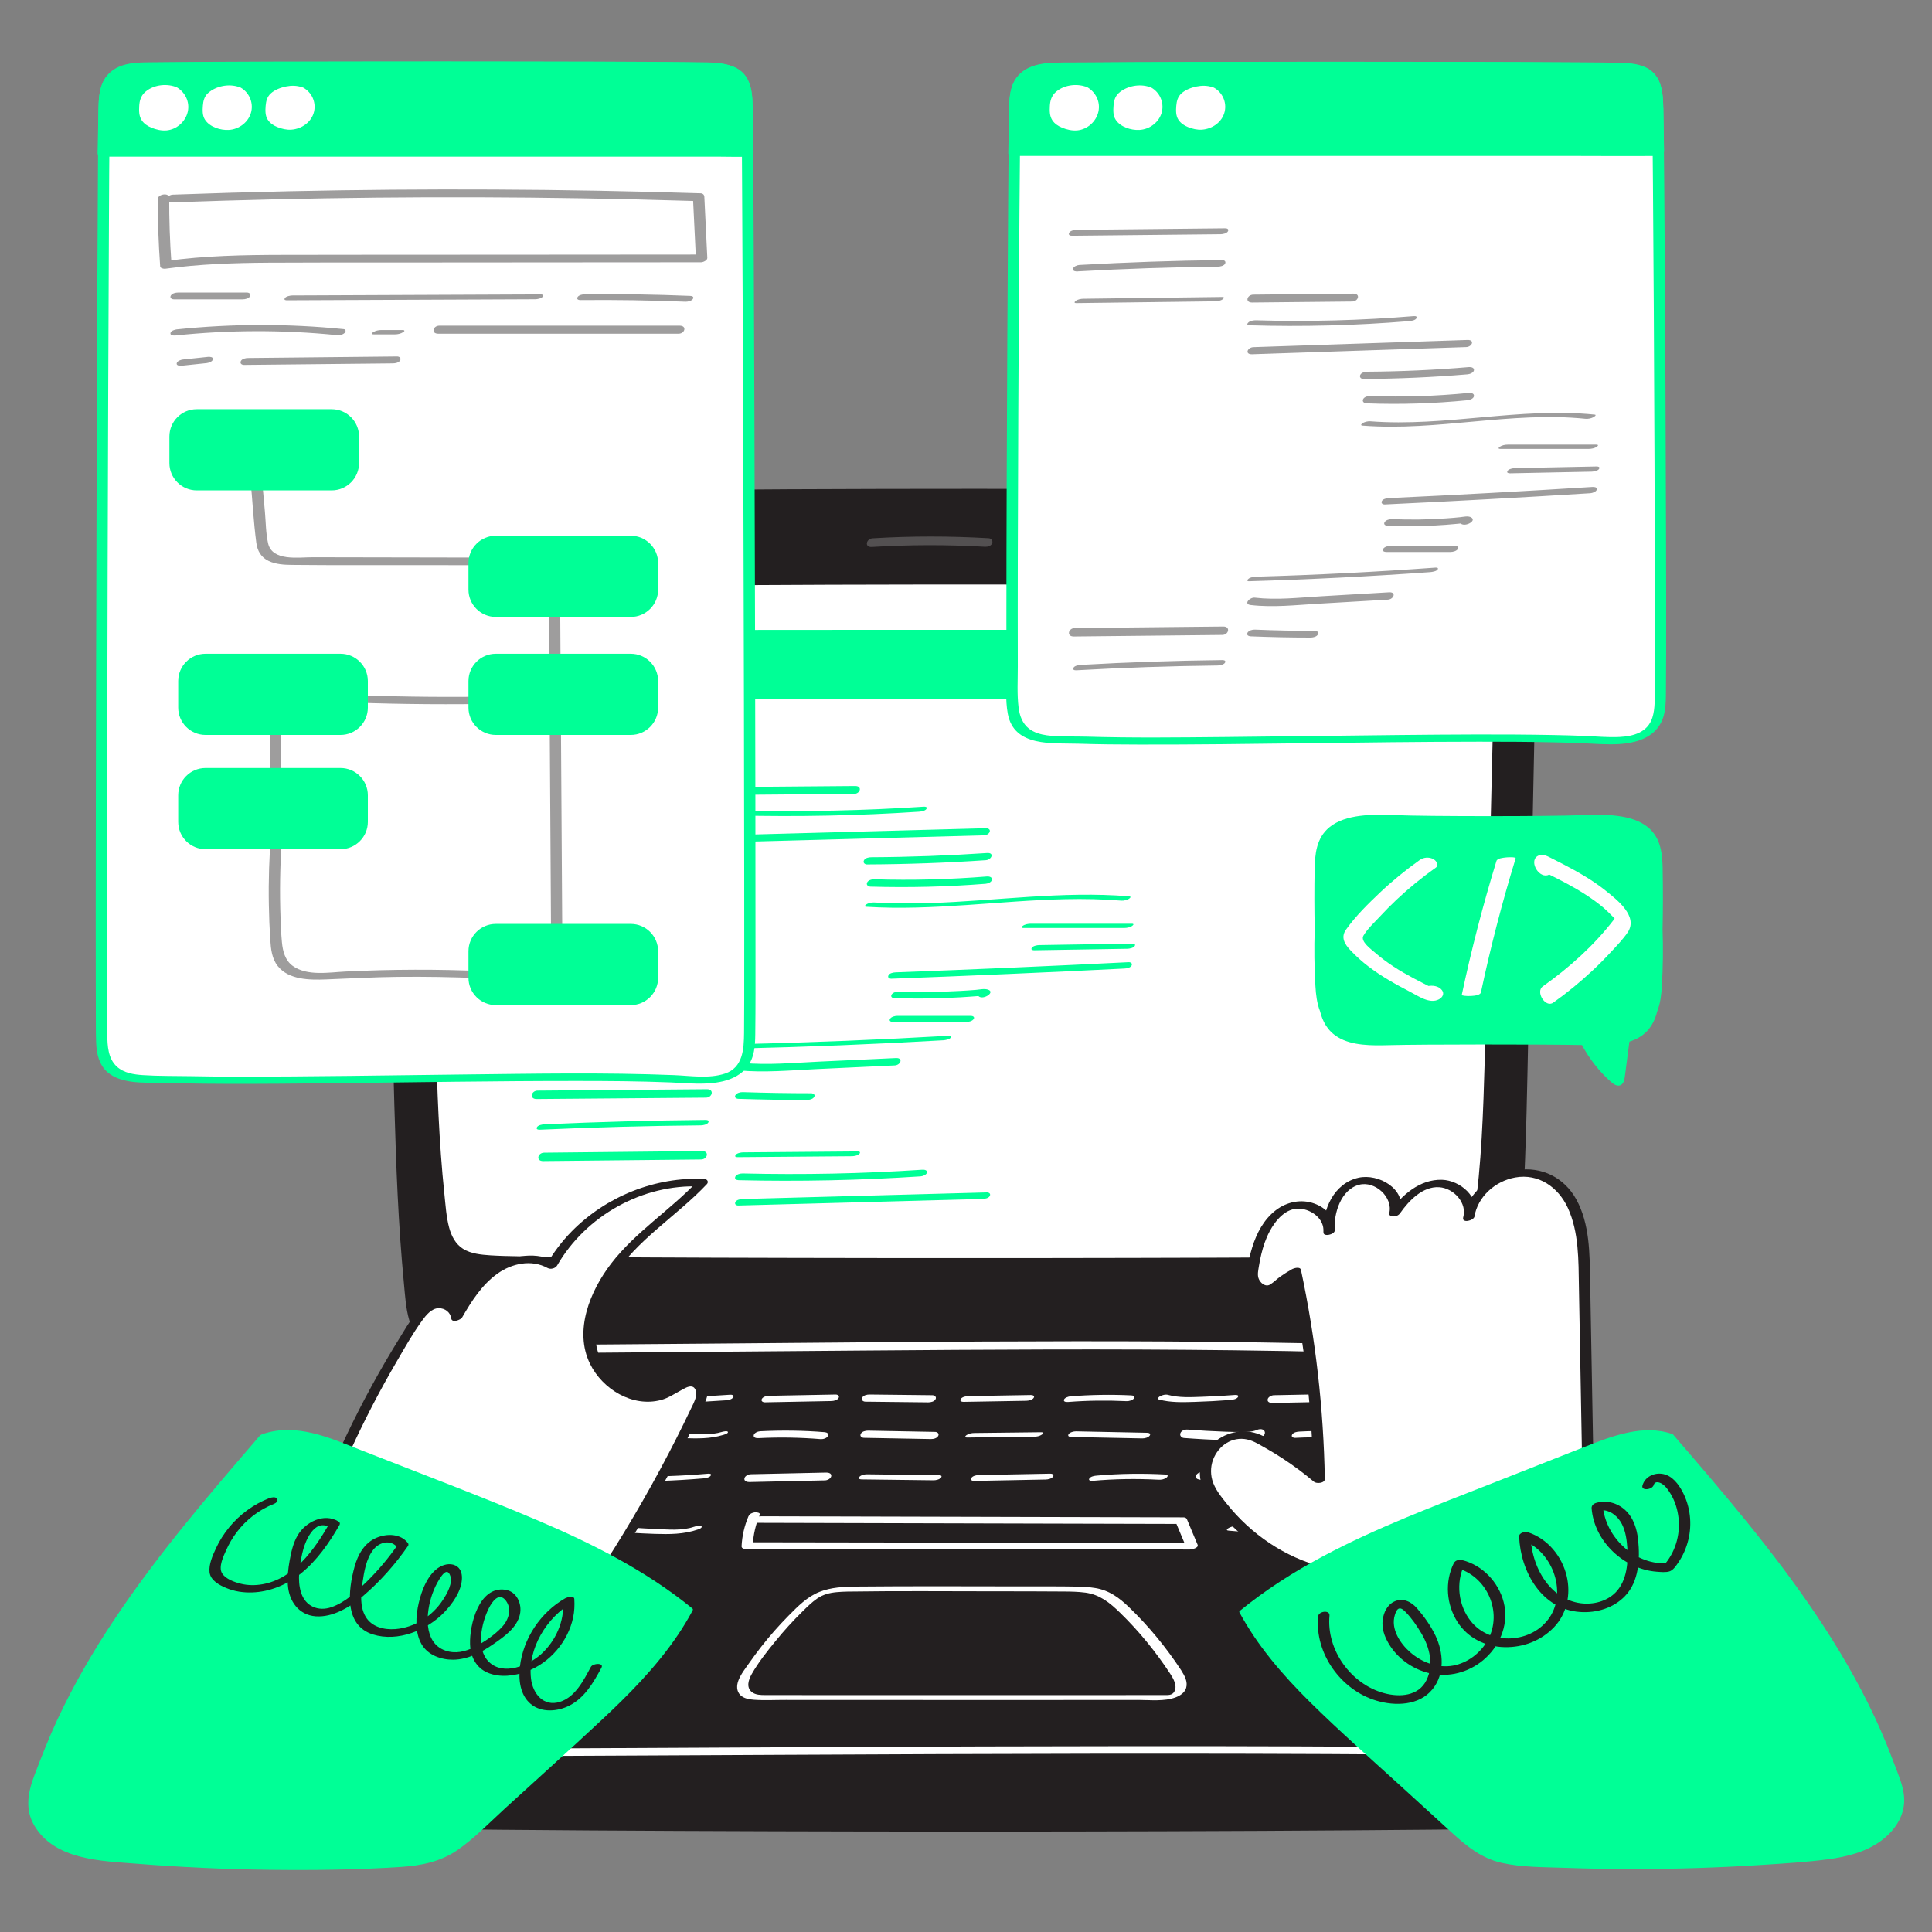 <svg transform="scale(1)" id="qkHBWEzt4R" xmlns="http://www.w3.org/2000/svg" viewBox="0 0 500 500" class="pbimage_pbimage__wrapper__image__0LEis false"><rect x="0" y="0" width="500" height="500" fill="#808080" stroke="none"/><title>Coding 4</title><defs><style> .cls-1{fill:#fff;} .cls-2{fill:#f5d94a;} .cls-3{opacity:.22;} .cls-4{opacity:.44;} .cls-5{fill:#231f20;}
 .cls-5{fill:#231F20;}
 .cls-2{fill:#00ff96;}
 .cls-1{fill:#FFFFFF;}</style></defs><g id="laptop"><g><path class="cls-5" d="M394.53,132.1c-1.58-1.71-3.92-2.16-6.1-2.53-16.59-2.8-263.07-2.8-279.66,0-2.18,.37-4.51,.83-6.1,2.53-2.11,2.28-2.19,5.96-2.12,9.23,.89,43.36,1.78,86.73,2.67,130.09,.44,21.49,.89,43.03,3.16,64.38,.44,4.16,1.28,8.89,4.54,11.01,2.08,1.35,5.81,1.64,8.22,1.77,19.03,1.06,239.88,1.06,258.91,0,2.4-.13,6.14-.42,8.22-1.77,3.26-2.12,4.1-6.85,4.54-11.01,2.28-21.35,2.72-42.88,3.16-64.38,.89-43.36,1.78-86.73,2.67-130.09,.07-3.27,0-6.95-2.12-9.23Z"></path><path class="cls-5" d="M395.87,131.49c-2.79-2.78-7.16-3.02-10.93-3.27-3.19-.21-6.38-.33-9.57-.45-10.39-.36-20.78-.54-31.17-.69-14.22-.21-28.44-.33-42.66-.42-16.2-.1-32.41-.15-48.61-.15-16.34,0-32.69,.03-49.03,.11-14.72,.08-29.45,.19-44.17,.38-11.08,.14-22.16,.32-33.24,.64-5.71,.17-11.59,.09-17.25,.92-1.97,.29-4,.69-5.76,1.67-2.39,1.32-3.68,3.61-4.14,6.24-.58,3.36-.2,6.92-.13,10.31,.08,3.94,.16,7.88,.24,11.83,.32,15.47,.64,30.95,.95,46.42,.64,30.96,.96,61.95,2.04,92.91,.27,7.6,.62,15.2,1.15,22.78,.27,3.8,.58,7.59,.94,11.38,.31,3.18,.48,6.47,1.38,9.55,.68,2.36,1.88,4.71,4.05,6.02s5.05,1.6,7.56,1.79c1.21,.09,2.42,.13,3.64,.17,7.82,.24,15.64,.28,23.46,.35,13.1,.12,26.21,.18,39.31,.23,15.98,.06,31.96,.09,47.95,.1,16.8,.01,33.61,0,50.41-.02,15.21-.03,30.43-.07,45.64-.15,11.43-.06,22.85-.13,34.28-.27,3.69-.05,7.37-.1,11.06-.19,4.17-.1,8.78,.06,12.64-1.62,5.24-2.28,5.98-8.58,6.49-13.58,.79-7.67,1.36-15.37,1.77-23.07,.83-15.34,1.08-30.7,1.39-46.06,.64-31.14,1.28-62.29,1.92-93.43,.15-7.49,.31-14.98,.46-22.47,.07-3.43,.25-6.89,.18-10.32-.06-2.72-.41-5.51-2.25-7.65-.76-.89-3.54,.21-2.67,1.21,2.07,2.4,2.05,5.77,2,8.76-.07,3.75-.15,7.49-.23,11.23-.16,7.69-.32,15.37-.47,23.06-.31,15.28-.63,30.55-.94,45.83s-.63,30.55-.94,45.83-.58,30.51-1.44,45.75c-.42,7.5-.98,15-1.78,22.48-.29,2.76-.63,5.7-1.96,8.18s-3.7,3.27-6.48,3.59c-2.88,.33-5.8,.35-8.69,.41-8.95,.19-17.79,.25-26.8,.32-13.67,.1-27.34,.16-41.01,.2-16.14,.05-32.27,.07-48.41,.08-16.38,0-32.77,0-49.15-.04-14.54-.03-29.07-.08-43.61-.17-10.57-.06-21.14-.13-31.7-.29-3.09-.05-6.19-.09-9.28-.19-.99-.03-1.98-.07-2.97-.12-2.48-.15-5.52-.24-7.58-1.8-2.26-1.71-3.04-4.79-3.51-7.44-1.22-7-1.49-14.27-1.95-21.35-.49-7.62-.81-15.25-1.05-22.88-.48-15.31-.71-30.62-1.03-45.93-.63-30.55-1.26-61.1-1.88-91.65-.08-3.84-.16-7.69-.24-11.53-.07-3.17-.44-6.58,.34-9.7,.81-3.22,3.14-4.34,6.22-4.83,.33-.05,.66-.09,.99-.13,2.29-.26,4.6-.36,6.9-.47,8.91-.42,17.83-.59,26.74-.75,13.12-.24,26.24-.38,39.35-.49,15.56-.13,31.13-.2,46.69-.23,16.24-.03,32.48-.02,48.72,.03,15.2,.05,30.4,.14,45.6,.29,12.34,.12,24.67,.28,37.01,.55,7.68,.17,15.38,.31,23.05,.81,3.16,.21,7.17,.28,9.5,2.59,.83,.83,3.58-.3,2.67-1.21Z"></path></g><g><path class="cls-1" d="M383.57,155.88c-1.46-1.33-3.62-1.68-5.64-1.97-15.34-2.18-243.32-2.18-258.66,0-2.02,.29-4.18,.64-5.64,1.97-1.95,1.77-2.02,4.62-1.96,7.16,.82,33.66,1.65,67.33,2.47,100.99,.41,16.69,.82,33.4,2.93,49.98,.41,3.23,1.19,6.9,4.2,8.55,1.92,1.05,5.38,1.27,7.6,1.38,17.6,.82,221.86,.82,239.46,0,2.22-.1,5.68-.33,7.6-1.38,3.01-1.65,3.79-5.32,4.2-8.55,2.11-16.58,2.52-33.29,2.93-49.98,.82-33.66,1.65-67.33,2.47-100.99,.06-2.54,0-5.39-1.96-7.16Z"></path><path class="cls-1" d="M384.7,155.06c-2.63-2.19-6.57-2.28-9.89-2.47-2.79-.16-5.59-.25-8.39-.33-9.06-.27-18.12-.41-27.18-.52-12.47-.16-24.94-.26-37.41-.33-14.34-.08-28.67-.13-43.01-.14-14.64-.01-29.27,0-43.91,.05-13.47,.05-26.93,.12-40.39,.24-10.8,.1-21.61,.22-32.41,.44-6.56,.13-13.14,.23-19.69,.63-4.03,.25-9.15,.57-11.24,4.53-1.27,2.4-.97,5.31-.91,7.92,.08,3.46,.17,6.91,.25,10.37,.17,6.82,.33,13.65,.5,20.47,.68,27.59,1.16,55.19,2.07,82.77,.22,6.73,.53,13.45,1.02,20.17,.25,3.4,.54,6.8,.9,10.19,.3,2.86,.48,5.85,1.22,8.64,.58,2.16,1.66,4.28,3.6,5.5,2.05,1.29,4.71,1.53,7.08,1.69,1.19,.08,2.38,.12,3.57,.16,6.81,.18,13.62,.22,20.42,.27,11.36,.09,22.72,.14,34.07,.18,14.11,.05,28.22,.07,42.33,.09,14.89,.01,29.78,.01,44.68,0,14.01-.02,28.02-.04,42.03-.09,11.16-.04,22.32-.09,33.48-.18,6.42-.05,12.84-.08,19.25-.27,2.2-.07,4.41-.17,6.58-.59,2.35-.45,4.51-1.42,5.95-3.4,1.35-1.86,1.9-4.17,2.22-6.42,1.95-13.36,2.37-26.99,2.76-40.47,.79-27.61,1.37-55.22,2.04-82.83,.16-6.55,.32-13.1,.48-19.65,.08-3.18,.22-6.36,.23-9.55,0-2.47-.26-5.04-2.11-6.86-.91-.89-3.65,.28-2.66,1.26,2.08,2.05,1.86,5.04,1.8,7.74-.08,3.37-.16,6.73-.25,10.1-.17,6.82-.33,13.65-.5,20.47-.33,13.65-.67,27.3-1,40.94-.33,13.5-.6,27-1.02,40.5-.21,6.73-.48,13.46-.93,20.17-.43,6.37-.82,12.85-1.89,19.15-.38,2.21-1.06,4.93-3.15,6.15-1.94,1.13-4.68,1.07-6.85,1.17-.8,.04-1.6,.06-2.4,.08-2.72,.07-5.44,.11-8.16,.14-9.23,.12-18.45,.17-27.68,.22-12.77,.07-25.54,.1-38.31,.13-14.53,.03-29.07,.04-43.6,.04-14.47,0-28.94-.01-43.41-.04-12.76-.03-25.53-.07-38.29-.13-9.01-.05-18.34-.1-27.11-.22-2.67-.04-5.33-.07-8-.14-1.06-.03-2.12-.06-3.18-.13-2.39-.15-5.35-.24-7.16-2.03-1.64-1.63-2.17-4.09-2.5-6.29-1.98-13.14-2.37-26.59-2.75-39.85-.4-13.6-.68-27.2-1.02-40.79-.33-13.65-.67-27.3-1-40.94-.16-6.73-.33-13.47-.49-20.2-.08-3.41-.2-6.82-.25-10.23-.03-2.43,.04-5.52,2.54-6.74,2.2-1.07,5.26-1.04,7.7-1.17,2.87-.15,5.74-.24,8.61-.33,9.04-.26,18.08-.39,27.12-.51,12.36-.16,24.72-.25,37.08-.32,14.07-.08,28.13-.12,42.2-.14,14.45-.01,28.9,0,43.34,.05,13.33,.05,26.65,.12,39.98,.24,10.65,.1,21.3,.22,31.96,.42,6.7,.13,13.42,.23,20.11,.61,2.87,.16,6.4,.18,8.66,2.06,.96,.8,3.51-.59,2.24-1.64Z"></path></g><g class="cls-3"><path class="cls-1" d="M269.13,137.26c-1.46-.44-3.18,.21-3.98,1.51-.43,.69-.6,1.51-.69,2.32-.05,.41-.07,.83,.07,1.21,.17,.46,.57,.8,.99,1.06,1.73,1.03,4.18,.69,5.48-.84,.19-.23,.36-.48,.46-.76,.1-.31,.11-.64,.12-.96,.02-.77,.04-1.56-.26-2.27s-1.01-1.3-1.77-1.21"></path><path class="cls-1" d="M270.01,136.45c-1.91-.54-4.32,.12-5.67,1.59-.65,.7-1.04,1.57-1.22,2.5s-.31,2,.34,2.8c1.1,1.37,3.31,1.66,4.93,1.39,1.02-.17,2.04-.52,2.89-1.13,.79-.57,1.58-1.35,1.73-2.36,.08-.52,.06-1.07,.05-1.6s-.08-1.1-.31-1.59c-.56-1.19-1.71-1.67-2.99-1.57-.55,.04-1.52,.38-1.64,1.01-.13,.67,.86,.71,1.27,.67-.11,0-.18,0-.28-.01,.29,.05-.09-.06,.07,.01s.2,.1,.28,.17c.23,.2,.39,.43,.49,.7,.25,.67,.23,1.41,.2,2.12-.01,.3-.05,.65-.16,.86-.07,.13-.16,.25-.25,.37,.11-.14,0,0-.02,.02-.07,.07-.14,.14-.21,.21-.05,.04-.1,.08-.15,.13,.18-.17,.09-.06,.03-.02-.07,.04-.13,.09-.2,.13-.05,.03-.22,.15-.05,.04s0,0-.06,.02c-.07,.03-.15,.06-.23,.1-.21,.09,.06-.07,.1-.03-.01-.01-.21,.06-.24,.07-.28,.07-.01-.06,.06,0,0,0-.2,.03-.19,.03-.07,0-.13,.01-.2,.02-.25,.03,.03,0,.07,0-.12-.02-.27,0-.39,0,0,0-.33-.02-.13,0,.18,.01-.09-.02-.13-.02-.15-.03-.29-.06-.43-.1-.03,0-.22-.07-.1-.03,.15,.05-.15-.06-.14-.06-.25-.11-.53-.27-.68-.39-.53-.44-.59-.95-.51-1.62s.2-1.36,.52-1.93c.09-.15,.18-.29,.29-.43-.12,.15-.02,.02,.01,0,.07-.07,.14-.14,.22-.2,.04-.04,.19-.14-.03,.01,.08-.06,.16-.11,.25-.17,.05-.03,.13-.06,.17-.1-.21,.18-.1,.06,.03,0,.22-.1-.08,.06-.1,.03,0,0,.29-.09,.29-.08s-.39,.05-.1,.02c.08,0,.16-.02,.25-.03,.2-.03-.34-.02-.02,0,.08,0,.17,.01,.25,.01,.19,0-.28-.07,.02,0,.1,.03,.19,.04,.29,.07,.66,.19,1.56-.08,2.05-.55s.3-.92-.29-1.09h0Z"></path></g><g class="cls-3"><path class="cls-1" d="M225.73,140.43c9.87-.61,19.77-.62,29.64-.03"></path><path class="cls-1" d="M225.62,141.55c9.75-.59,19.52-.62,29.27-.05,.69,.04,1.6-.19,1.88-.91,.25-.64-.23-1.27-.91-1.3-10-.58-20.02-.59-30.02,.02-1.68,.1-2.2,2.36-.22,2.24h0Z"></path></g><g><path class="cls-5" d="M463.2,451.21c-1.51-7.05-6.34-13.09-11.05-18.87-16.84-20.68-33.69-41.36-50.53-62.05-2.8-3.44-5.6-6.87-8.61-10.16-3.86-4.21-8.3-8.3-14.03-10.03-3.88-1.17-8.07-1.16-12.16-1.14-39.31,.2-196.47,.2-235.78,0-4.1-.02-8.28-.03-12.16,1.14-5.73,1.73-10.18,5.82-14.03,10.03-3.01,3.28-5.81,6.72-8.61,10.16-16.84,20.68-33.69,41.36-50.53,62.05-4.71,5.78-9.54,11.82-11.05,18.87-.29,1.38,4.96,13.65,5.45,14.98,1.31,3.59,6.31,4.58,10.46,4.97,31.74,2.96,364.99,2.96,396.73,0,4.16-.39,9.15-1.38,10.46-4.97,.49-1.33,5.74-13.61,5.45-14.98Z"></path><path class="cls-5" d="M464.65,450.82c-1.49-6.46-5.41-11.86-9.49-16.95-4.8-6-9.7-11.92-14.55-17.88-9.77-11.99-19.53-23.98-29.3-35.97-4.87-5.99-9.65-12.08-14.72-17.9-4.09-4.7-8.55-9.46-14.42-11.88-7.15-2.95-15.66-1.89-23.28-1.86-14.04,.05-28.09,.07-42.13,.08-18.47,.02-36.94,.03-55.41,.03-19.2,0-38.39,0-57.59-.01-16.16-.01-32.32-.03-48.49-.06-5.88-.01-11.76-.03-17.64-.05-8.83-.03-17.82-.62-25.59,4.35-5.64,3.6-10.01,9.03-14.22,14.13-4.95,5.99-9.82,12.04-14.72,18.06-9.77,11.99-19.53,23.98-29.3,35.97-4.7,5.78-9.63,11.44-14.03,17.45-1.85,2.52-3.56,5.16-4.84,8.02-.8,1.78-2.01,4.15-1.61,6.15,.71,3.54,2.47,7.04,3.83,10.37,1.36,3.35,2.24,6.17,5.94,7.59,3.52,1.36,7.51,1.44,11.26,1.64,3.07,.16,6.14,.27,9.21,.36,9.35,.3,18.71,.47,28.07,.62,12.78,.2,25.56,.34,38.34,.46,15.21,.14,30.42,.23,45.63,.3,16.64,.08,33.29,.12,49.93,.15,17.08,.02,34.16,.02,51.24,0,16.45-.03,32.9-.08,49.34-.16,14.95-.08,29.9-.18,44.86-.32,12.45-.12,24.91-.26,37.36-.48,8.92-.15,17.84-.32,26.76-.63,2.81-.1,5.63-.21,8.44-.37,4.83-.29,11.04-.43,14.5-4.19,1.89-2.06,2.75-5.72,3.76-8.26,.74-1.85,1.47-3.71,2.11-5.59,.32-.93,.88-2.13,.77-3.15-.07-.61-2.99-.04-2.9,.78,.12,1.11-.63,2.59-.99,3.6-.68,1.92-1.43,3.81-2.19,5.7-1.29,3.21-2.18,7.4-5.76,8.7-3.08,1.12-6.75,1.11-10.02,1.27-7.18,.36-14.37,.52-21.55,.67-10.98,.24-21.96,.4-32.95,.53-13.74,.17-27.49,.28-41.24,.38-15.67,.11-31.34,.18-47.01,.23-16.57,.05-33.15,.08-49.72,.08-16.66,0-33.32-.02-49.97-.07-15.65-.05-31.31-.12-46.96-.22-13.8-.09-27.6-.21-41.4-.37-11.02-.13-22.03-.29-33.05-.52-7.3-.16-14.61-.32-21.9-.67-2.83-.14-5.72-.23-8.5-.76-2.56-.49-5.51-1.39-6.79-3.86-.56-1.08-.95-2.32-1.41-3.45-1.42-3.47-3.02-6.98-4-10.6-.53-1.95,.4-3.9,1.15-5.71,1.35-3.22,3.26-6.18,5.34-8.97,4.38-5.89,9.22-11.48,13.85-17.17,9.59-11.77,19.17-23.54,28.76-35.31,4.73-5.81,9.44-11.63,14.2-17.43,4.33-5.27,8.79-11.06,14.62-14.77,7.13-4.55,16.4-3.27,24.55-3.24,13.63,.05,27.26,.06,40.9,.08,17.96,.02,35.91,.03,53.87,.03,18.91,0,37.82,0,56.73-.01,16.23-.01,32.45-.03,48.68-.06,6.06-.01,12.12-.03,18.18-.05,7.76-.03,16.63-1.2,23.74,2.29,5.92,2.91,10.4,8.16,14.59,13.11,4.82,5.69,9.46,11.54,14.17,17.32,9.59,11.77,19.17,23.54,28.76,35.31,4.59,5.64,9.22,11.25,13.78,16.92,4.11,5.11,8.05,10.51,9.55,17.01,.16,.68,3.07-.04,2.9-.78Z"></path></g><path class="cls-1" d="M43.07,454.92c53.32-.26,106.63-.52,159.95-.78s107.13-.47,160.7-.07c30.13,.22,60.26,.64,90.38,1.35,1.3,.03,3-1.91,1.04-1.95-53.67-1.26-107.36-1.6-161.05-1.57-53.5,.03-107,.37-160.5,.63-30.07,.15-60.14,.29-90.21,.44-1.59,0-2.28,1.96-.3,1.95h0Z" fill="#FFFFFF"></path><path class="cls-1" d="M127.21,350.3c32.04-.26,64.08-.52,96.12-.78,32.04-.26,64.09-.46,96.13-.07,18.14,.22,36.28,.64,54.41,1.35,.67,.03,1.6-.18,1.89-.89,.26-.62-.23-1.19-.88-1.22-32.15-1.25-64.32-1.6-96.49-1.58-32.21,.02-64.42,.37-96.62,.63-18.09,.15-36.19,.29-54.28,.44-1.65,.01-2.23,2.14-.26,2.12h0Z" fill="#FFFFFF"></path><path class="cls-1" d="M305.74,432.34c-3.9-5.94-8.42-11.46-13.54-16.39-2.57-2.48-5.16-4.39-8.76-4.97-1.45-.23-2.92-.34-4.39-.37-5.13-.09-10.27-.06-15.41-.06-14.03-.02-28.07-.08-42.1,.05-3.18,.03-6.45,.19-9.44,1.37-3.18,1.25-5.64,3.76-8,6.15-2.53,2.56-4.91,5.26-7.12,8.09-1.06,1.35-2.08,2.74-3.07,4.15s-2.17,2.89-2.8,4.52c-.5,1.3-.55,2.81,.53,3.84,.89,.85,2.25,1.08,3.43,1.17,2.74,.21,5.56,.04,8.3,.05,17.88,.02,35.76,.02,53.64,.02,9.06,0,18.12,0,27.18-.01,3.44,0,6.89,0,10.33-.01,3.13,0,6.84,.45,9.79-.69,1.14-.44,2.31-1.2,2.67-2.44,.46-1.59-.41-3.15-1.24-4.45-.48-.76-3.18,.34-2.9,.78,.8,1.25,1.87,3.03,1.13,4.54-.57,1.17-1.77,.99-2.88,1s-2.2,0-3.3,0c-3.12,0-6.23,0-9.35,.01-8.32,0-16.65,.01-24.97,.01-17.7,0-35.41,0-53.12-.01-2.98,0-5.95,0-8.93-.01-1.12,0-2.25,0-3.37,0s-2.5-.01-3.45-.76c-1.56-1.22-.87-3.25-.05-4.68,1.73-3.04,3.99-5.88,6.2-8.58,2.17-2.67,4.49-5.22,6.95-7.63,1.19-1.17,2.39-2.37,3.77-3.32,1.55-1.07,3.2-1.49,5.05-1.66,.93-.08,1.86-.14,2.79-.15,12.63-.19,25.27-.08,37.9-.07,5.94,0,11.87,0,17.81,.05,1.97,.01,3.92,.03,5.88,.29,3.71,.5,6.31,2.61,8.91,5.14,2.47,2.4,4.8,4.94,6.98,7.6s4.18,5.39,6.06,8.25c.5,.75,3.18-.35,2.9-.78Z" fill="#FFFFFF"></path><g><g><path class="cls-1" d="M118.43,362.94c5.49-.09,10.98-.19,16.47-.28,.64-.01,1.57-.19,1.91-.82,.31-.58-.26-.97-.81-.96-5.49,.09-10.98,.19-16.47,.28-.64,.01-1.57,.19-1.91,.82-.31,.58,.26,.97,.81,.96h0Z"></path><path class="cls-1" d="M145.11,362.62c5.08-.37,10.18-.45,15.27-.2,.65,.03,1.5-.2,2.05-.55,.45-.29,.42-.51-.14-.54-5.3-.26-10.6-.15-15.88,.24-.54,.04-1.59,.22-1.95,.67s.33,.41,.66,.38h0Z"></path><path class="cls-1" d="M169.35,362.24c2.74,.98,5.83,.74,8.69,.66,3.26-.09,6.52-.26,9.77-.5,.61-.04,1.55-.19,1.92-.75,.35-.53-.3-.74-.75-.7-3.02,.22-6.04,.39-9.06,.48-2.67,.08-5.68,.45-8.24-.47-.63-.23-1.48-.02-2.04,.31-.32,.18-.94,.75-.29,.98h0Z"></path><path class="cls-1" d="M197.96,362.92c5.72-.11,11.44-.22,17.16-.33,.63-.01,1.57-.19,1.91-.8,.32-.57-.27-.9-.79-.89-5.72,.11-11.44,.22-17.16,.33-.63,.01-1.57,.19-1.91,.8-.32,.57,.27,.9,.79,.89h0Z"></path><path class="cls-1" d="M223.95,362.75c5.43,.06,10.86,.12,16.28,.18,.65,0,1.57-.19,1.9-.83,.3-.6-.26-1.01-.83-1.02-5.43-.06-10.86-.12-16.28-.18-.65,0-1.57,.19-1.9,.83-.3,.6,.26,1.01,.83,1.02h0Z"></path><path class="cls-1" d="M249.38,362.8c5.41-.09,10.82-.19,16.22-.28,.6-.01,1.57-.21,1.92-.76s-.3-.74-.75-.73c-5.41,.09-10.82,.19-16.22,.28-.6,.01-1.57,.21-1.92,.76s.3,.74,.75,.73h0Z"></path><path class="cls-1" d="M276.56,362.82c4.99-.39,10.01-.43,15.01-.2,.59,.03,1.58-.23,1.92-.76,.36-.57-.31-.72-.75-.74-5.25-.25-10.5-.16-15.74,.25-.48,.04-1.55,.36-1.66,.93-.12,.62,.89,.54,1.22,.52h0Z"></path><path class="cls-1" d="M299.92,362.19c3,.82,6.11,.71,9.19,.62s6.22-.26,9.32-.5c.57-.05,1.58-.2,1.93-.72s-.3-.61-.71-.58c-2.87,.23-5.75,.39-8.63,.48-2.92,.1-5.89,.27-8.74-.5-.64-.18-1.46,.04-2.03,.34-.27,.14-.98,.68-.33,.86h0Z"></path><path class="cls-1" d="M329.38,363.08c5.62-.11,11.24-.22,16.87-.33,.6-.01,1.53-.46,1.61-1.13,.09-.74-.79-.89-1.32-.87-5.62,.11-11.24,.22-16.87,.33-.6,.01-1.53,.46-1.61,1.13-.09,.74,.79,.89,1.32,.87h0Z"></path><path class="cls-1" d="M354.7,362.61c5.48,.06,10.96,.12,16.44,.18,.61,0,1.57-.21,1.92-.78s-.29-.8-.77-.8c-5.48-.06-10.96-.12-16.44-.18-.61,0-1.57,.21-1.92,.78s.29,.8,.77,.8h0Z"></path></g><g><path class="cls-1" d="M381.44,370.72c-5.87-.11-11.74-.21-17.61-.32-.61-.01-1.58,.21-1.92,.78s.3,.79,.77,.8c5.87,.11,11.74,.21,17.61,.32,.61,.01,1.58-.21,1.92-.78s-.3-.79-.77-.8h0Z"></path><path class="cls-1" d="M352.95,370.74c-5.54-.43-11.09-.55-16.64-.25-.63,.03-1.56,.18-1.91,.79-.32,.55,.28,.86,.78,.84,5.55-.29,11.1-.17,16.64,.25,.6,.05,1.59-.23,1.91-.79,.35-.6-.3-.8-.78-.84h0Z"></path><path class="cls-1" d="M325.24,370.09c-1.19,.5-2.6,.5-3.87,.51-1.5,.02-3.01-.04-4.51-.09-3.16-.11-6.32-.29-9.48-.54-.69-.05-1.59,.2-1.88,.9-.27,.64,.25,1.23,.9,1.28,3.53,.27,7.06,.46,10.59,.57,3.17,.1,6.57,.41,9.56-.85,.58-.24,1.06-.96,.67-1.55-.42-.63-1.4-.49-1.98-.25h0Z"></path><path class="cls-1" d="M296.81,370.8c-6.11-.12-12.23-.25-18.34-.37-.59-.01-1.58,.22-1.92,.75-.36,.56,.31,.7,.75,.71,6.11,.12,12.23,.25,18.34,.37,.59,.01,1.58-.22,1.92-.75,.36-.56-.31-.7-.75-.71h0Z"></path><path class="cls-1" d="M269.46,370.66c-5.76,.07-11.52,.14-17.29,.2-.68,0-1.48,.16-2.05,.55-.41,.28-.44,.63,.17,.62,5.76-.07,11.52-.14,17.29-.2,.68,0,1.48-.16,2.05-.55,.41-.28,.44-.63-.17-.62h0Z"></path><path class="cls-1" d="M241.99,370.57c-5.78-.11-11.55-.21-17.33-.32-.65-.01-1.58,.19-1.9,.84-.3,.6,.26,1.01,.83,1.02,5.78,.11,11.55,.21,17.33,.32,.65,.01,1.58-.19,1.9-.84,.3-.6-.26-1.01-.83-1.02h0Z"></path><path class="cls-1" d="M213.47,370.65c-5.58-.46-11.18-.52-16.78-.24-.55,.03-1.54,.41-1.63,1.05-.1,.7,.82,.76,1.28,.73,5.35-.27,10.71-.18,16.04,.26,.63,.05,1.59-.22,1.9-.82s-.28-.93-.82-.98h0Z"></path><path class="cls-1" d="M186.84,370.58c-2.85,.87-5.98,.57-8.93,.46-3.04-.11-6.07-.29-9.09-.54-.65-.05-1.51,.19-2.05,.55-.46,.3-.4,.53,.15,.57,3.39,.28,6.8,.48,10.2,.58,3.34,.1,6.7,.17,9.93-.81,.24-.07,1.45-.38,1.34-.79s-1.38-.07-1.56-.02h0Z"></path><path class="cls-1" d="M157.72,370.92c-6-.12-12.01-.25-18.01-.37-.67-.01-1.49,.15-2.05,.55-.41,.3-.43,.66,.18,.67,6,.12,12.01,.25,18.01,.37,.67,.01,1.49-.15,2.05-.55,.41-.3,.43-.66-.18-.67h0Z"></path><path class="cls-1" d="M130.29,370.69c-5.82,.07-11.65,.14-17.47,.2-.67,0-1.48,.18-2.05,.55-.42,.27-.44,.56,.15,.56,5.82-.07,11.65-.14,17.47-.2,.67,0,1.48-.18,2.05-.55,.42-.27,.44-.56-.15-.56h0Z"></path></g><path class="cls-1" d="M405.14,395.27c-6.81-.14-13.62-.28-20.43-.42-.63-.01-1.58,.2-1.91,.81s.27,.93,.81,.94c6.81,.14,13.62,.28,20.43,.42,.63,.01,1.58-.2,1.91-.81s-.27-.93-.81-.94h0Z"></path><path class="cls-1" d="M372.55,395.55c-6.52-.58-13.07-.75-19.6-.35-.57,.04-1.58,.2-1.93,.73s.29,.64,.72,.61c6.33-.39,12.66-.23,18.97,.33,.67,.06,1.52-.12,2.05-.55,.42-.34,.4-.72-.21-.78h0Z"></path><path class="cls-1" d="M340.08,395.29c-1.26,.64-2.82,.56-4.2,.56-1.73,0-3.47-.07-5.2-.15-3.61-.15-7.21-.39-10.81-.71-.63-.06-1.54,.18-2.05,.55-.43,.32-.42,.54,.16,.59,4.31,.38,8.62,.65,12.95,.79,3.58,.11,7.51,.37,10.81-1.3,.35-.18,.87-.44,.37-.71-.45-.25-1.62,.18-2.02,.38h0Z"></path><path class="cls-1" d="M179.66,395.11c-3.19,1.11-6.83,.71-10.14,.57-3.5-.14-7-.39-10.49-.72-.65-.06-1.52,.17-2.05,.55-.45,.32-.4,.6,.18,.66,4.06,.39,8.12,.65,12.19,.79,3.85,.12,7.64,.14,11.32-1.15,.27-.09,1.19-.44,.86-.84-.31-.37-1.55,.04-1.87,.15h0Z"></path><path class="cls-1" d="M146.17,395.59c-6.94-.17-13.87-.33-20.81-.5-.67-.02-1.49,.16-2.05,.55-.42,.3-.43,.62,.17,.64,6.94,.17,13.87,.33,20.81,.5,.67,.02,1.49-.16,2.05-.55,.42-.3,.43-.62-.17-.64h0Z"></path><path class="cls-1" d="M114.07,395.01c-6.75,.09-13.49,.18-20.24,.27-.61,0-1.57,.2-1.92,.78s.29,.8,.77,.8c6.75-.09,13.49-.18,20.24-.27,.61,0,1.57-.2,1.92-.78s-.29-.8-.77-.8h0Z"></path><g><path class="cls-1" d="M102.57,383.08c6.26-.12,12.53-.24,18.79-.36,.68-.01,1.48-.16,2.05-.55,.41-.28,.44-.63-.16-.61-6.26,.12-12.53,.24-18.79,.36-.68,.01-1.48,.16-2.05,.55-.41,.28-.44,.63,.16,.61h0Z"></path><path class="cls-1" d="M133.41,383.25c5.8-.48,11.63-.63,17.44-.3,.68,.04,1.51-.1,2.05-.55,.4-.33,.41-.78-.22-.81-6.03-.34-12.06-.22-18.08,.28-.6,.05-1.55,.19-1.93,.74s.31,.68,.73,.65h0Z"></path><path class="cls-1" d="M161.06,382.49c3.05,1.27,6.68,.88,9.9,.77,3.68-.12,7.35-.34,11.02-.65,.56-.05,1.58-.2,1.94-.7s-.3-.56-.7-.52c-3.41,.29-6.82,.5-10.24,.62-3.1,.11-6.61,.55-9.55-.68-.57-.24-1.52,.1-2.03,.36-.33,.17-.93,.56-.34,.8h0Z"></path><path class="cls-1" d="M193.97,383.55c6.52-.14,13.04-.29,19.55-.43,.61-.01,1.53-.46,1.61-1.13,.09-.74-.78-.9-1.32-.89-6.52,.14-13.04,.29-19.55,.43-.61,.01-1.53,.46-1.61,1.13-.09,.74,.78,.9,1.32,.89h0Z"></path><path class="cls-1" d="M223.09,382.87c6.18,.08,12.36,.16,18.55,.23,.55,0,1.6-.22,1.93-.73,.35-.54-.31-.6-.72-.6-6.18-.08-12.36-.16-18.55-.23-.55,0-1.6,.22-1.93,.73-.35,.54,.31,.6,.72,.6h0Z"></path><path class="cls-1" d="M252.14,383.26c6.16-.12,12.31-.24,18.47-.36,.61-.01,1.57-.2,1.92-.77s-.3-.76-.76-.75c-6.16,.12-12.31,.24-18.47,.36-.61,.01-1.57,.2-1.92,.77s.3,.76,.76,.75h0Z"></path><path class="cls-1" d="M282.67,383.25c5.71-.52,11.46-.6,17.18-.3,.68,.04,1.51-.11,2.05-.55,.41-.33,.41-.77-.21-.8-5.94-.32-11.89-.25-17.82,.28-.6,.05-1.55,.19-1.93,.73-.36,.51,.31,.67,.73,.63h0Z"></path><path class="cls-1" d="M310.07,382.82c3.38,1.03,6.88,.92,10.37,.81,3.59-.12,7.18-.34,10.76-.66,.59-.05,1.53-.42,1.61-1.1s-.79-.88-1.31-.83c-3.32,.3-6.65,.51-9.98,.63s-6.58,.3-9.75-.66c-.67-.2-1.58,.02-2.05,.55-.43,.49-.3,1.07,.34,1.27h0Z"></path><path class="cls-1" d="M343.21,383.55c6.39-.14,12.78-.29,19.17-.43,.61-.01,1.53-.46,1.61-1.14,.08-.74-.78-.9-1.32-.89-6.39,.14-12.78,.29-19.17,.43-.61,.01-1.53,.46-1.61,1.14-.08,.74,.78,.9,1.32,.89h0Z"></path><path class="cls-1" d="M372.1,383.11c6.25,.08,12.5,.16,18.75,.23,.64,0,1.57-.19,1.9-.83,.31-.59-.27-.98-.82-.99-6.25-.08-12.5-.16-18.75-.23-.64,0-1.57,.19-1.9,.83-.31,.59,.27,.98,.82,.99h0Z"></path></g><path class="cls-1" d="M193.71,392.39c-1.05,2.48-1.66,5.07-1.79,7.77-.02,.49,.46,.68,.9,.68,29.9,.04,59.8,.09,89.69,.13,8.48,.01,16.95,.02,25.43,.04,.45,0,2.36-.39,2-1.24-.93-2.21-1.86-4.42-2.78-6.62-.15-.35-.54-.46-.89-.46-28.43-.07-56.87-.15-85.3-.22-7.97-.02-15.95-.04-23.92-.06-.59,0-1.62,.19-1.91,.8s.24,.9,.8,.9c28.42,.07,56.84,.15,85.26,.22,7.99,.02,15.97,.04,23.96,.06l-.89-.46c.93,2.21,1.86,4.42,2.78,6.62l2-1.24c-29.91-.04-59.81-.09-89.72-.13-8.47-.01-16.94-.02-25.4-.04l.9,.68c.13-2.69,.74-5.28,1.79-7.77,.26-.63-.94-.69-1.26-.66-.65,.07-1.38,.38-1.64,1.01h0Z"></path></g><g><path class="cls-2" d="M374.93,171.91c.05-.91,.11-1.82,.16-2.73h-.32c-.1-1.49-.37-3.12-3.35-4.14-3.01-1.04-7.84-1.14-12.25-1.18-23.88-.18-194.24-.18-218.11,0-4.41,.03-9.24,.14-12.25,1.18-2.98,1.03-3.25,2.66-3.35,4.14h-.32c.05,.91,.11,1.82,.16,2.73-.05,.91-.11,1.82-.16,2.73h.32c.1,1.49,.37,3.12,3.35,4.14,3.01,1.04,7.84,1.14,12.25,1.18,23.88,.18,194.24,.18,218.11,0,4.41-.03,9.24-.14,12.25-1.18,2.98-1.03,3.25-2.65,3.35-4.14h.32c-.05-.91-.11-1.82-.16-2.73Z"></path><path class="cls-2" d="M376.37,171.71c.05-.91,.11-1.82,.16-2.73,.03-.47-.48-.54-.86-.54h-.32l.86,.36c-.21-3-2.45-4.21-5.19-4.85-3.67-.85-7.56-.8-11.31-.83-1.72-.01-3.44-.02-5.15-.03-5.65-.02-11.29-.03-16.94-.04-7.93-.01-15.86-.02-23.79-.03-9.54,0-19.08-.02-28.62-.02-10.37,0-20.74,0-31.1,0-10.45,0-20.9,0-31.35,0-9.74,0-19.48,0-29.22,.02-8.37,0-16.75,.02-25.12,.03-6.21,0-12.42,.02-18.64,.04-2.06,0-4.12,.01-6.19,.03-4.84,.03-9.99-.25-14.66,1.2-2.61,.81-4.72,2.21-4.93,5.09l2.03-.95h-.32c-.59,0-2.08,.31-2.03,1.13,.1,1.78,.11,3.49,0,5.27-.03,.47,.48,.54,.86,.54h.32l-.86-.36c.21,3,2.46,4.21,5.19,4.85,3.67,.85,7.56,.8,11.31,.83,1.72,.01,3.44,.02,5.15,.03,5.65,.02,11.29,.03,16.94,.04,7.93,.01,15.86,.02,23.79,.03,9.54,0,19.08,.02,28.62,.02,10.37,0,20.74,0,31.1,0s20.9,0,31.35,0c9.74,0,19.48,0,29.22-.02,8.37,0,16.75-.02,25.12-.03,6.21,0,12.42-.02,18.64-.04,2.06,0,4.12-.01,6.19-.03,4.84-.03,9.99,.25,14.66-1.2,2.61-.81,4.72-2.21,4.93-5.09l-2.03,.95h.32c.59,0,2.08-.31,2.03-1.13-.05-.91-.11-1.82-.16-2.73-.05-.8-2.96-.24-2.9,.78,.05,.91,.11,1.82,.16,2.73,.68-.38,1.36-.76,2.03-1.13h-.32c-.44,0-1.98,.28-2.03,.95-.08,1.09-.29,2.16-1.23,2.85-1.3,.94-3.25,1.07-4.79,1.23-2.76,.29-5.55,.28-8.33,.3-1.82,.01-3.65,.02-5.47,.03-5.7,.02-11.41,.03-17.11,.04-7.88,.01-15.76,.02-23.64,.03-9.4,0-18.81,.01-28.21,.02-10.14,0-20.28,0-30.42,0-10.26,0-20.53,0-30.79,0-9.59,0-19.18,0-28.78-.02-8.3,0-16.6-.02-24.91-.03-6.23,0-12.47-.02-18.7-.04-6.02-.02-12.34,.37-18.28-.52-1.54-.23-3.34-.55-4.56-1.6-.88-.76-1.11-1.77-1.19-2.88-.02-.33-.66-.36-.86-.36h-.32l.86,.54c.11-1.91,.12-3.73,0-5.63l-2.03,1.13h.32c.44,0,1.98-.28,2.03-.95,.08-1.09,.29-2.16,1.23-2.85,1.3-.94,3.25-1.07,4.79-1.23,2.76-.29,5.55-.28,8.33-.3,1.82-.01,3.65-.02,5.47-.03,5.7-.02,11.41-.03,17.11-.04,7.88-.01,15.76-.02,23.64-.03,9.4,0,18.81-.01,28.21-.02,10.14,0,20.28,0,30.42,0,10.26,0,20.53,0,30.79,0,9.59,0,19.18,0,28.78,.02,8.3,0,16.6,.02,24.91,.03,6.23,0,12.47,.02,18.7,.04,6.02,.02,12.34-.37,18.28,.52,1.54,.23,3.34,.55,4.56,1.6,.88,.76,1.11,1.77,1.19,2.88,.02,.33,.66,.36,.86,.36h.32l-.86-.54c-.05,.91-.11,1.82-.16,2.73-.06,1.05,2.83,.45,2.88-.41Z"></path></g><g><path class="cls-1" d="M137.72,168.29c-1.06-.41-2.28-.32-3.27,.24-.38,.21-.73,.5-.97,.87-.39,.6-.46,1.35-.49,2.07-.03,.63-.03,1.29,.2,1.88,.45,1.15,1.67,1.74,2.83,2.02,.43,.1,.88,.17,1.31,.09,.46-.09,.88-.35,1.24-.67,.91-.84,1.4-2.16,1.27-3.42-.14-1.26-.89-2.44-1.96-3.04"></path><path class="cls-1" d="M138.88,167.61c-1-.37-2.08-.45-3.13-.25-1.13,.21-2.32,.66-3.15,1.49-.72,.71-.99,1.59-1.05,2.58-.06,.91-.1,1.87,.37,2.68,.41,.72,1.05,1.22,1.8,1.56,.85,.39,1.85,.65,2.79,.62,2.21-.06,4.25-1.64,4.72-3.83,.41-1.93-.5-3.83-2.18-4.82-.24-.14-.69-.12-.95-.09-.36,.05-.79,.17-1.1,.37-.42,.27-.85,.74-.27,1.08,.97,.57,1.61,1.75,1.68,2.92,.04,.61-.11,1.27-.38,1.81-.1,.21-.26,.44-.42,.64-.05,.06-.09,.11-.14,.17,.1-.11-.03,.02-.04,.03-.06,.05-.12,.11-.18,.16-.12,.09-.13,.1-.03,.02l-.1,.06c.12-.12,.13-.06,0-.01,.1-.04,.19-.07,.3-.09,.21-.05,.04,0-.03-.01,.16,.03-.06-.01-.07-.01-.18-.04-.36-.07-.54-.12-.03,0-.23-.06-.11-.03s-.14-.05-.16-.05c-.57-.2-.99-.42-1.39-.83-.45-.46-.63-1.04-.67-1.68s0-1.37,.16-2.01c.08-.29,.25-.64,.41-.79-.08,.08,.09-.07,.11-.09,.04-.04,.08-.07,.13-.1-.1,.07-.11,.08-.04,.03,.07-.03,.13-.07,.19-.11,.14-.08-.21,.07,.04-.01,.27-.09-.01-.01-.05,.01,.07-.02,.15-.04,.23-.06l-.16,.03s.19-.03,.23-.03c.36-.05-.26-.02,.1,0,.08,0,.15,0,.23,0-.21-.01,.08,.02,.14,.03,.08,.01,.15,.03,.23,.05,.18,.04,0,0,.18,.06,.64,.24,1.48,.08,2.05-.28,.33-.21,.94-.84,.27-1.08h0Z"></path></g><g><path class="cls-1" d="M149.26,168.29c-1.06-.41-2.28-.32-3.27,.24-.38,.21-.73,.5-.97,.87-.39,.6-.46,1.35-.49,2.07-.03,.63-.03,1.29,.2,1.88,.45,1.15,1.67,1.74,2.83,2.02,.43,.1,.88,.17,1.31,.09,.46-.09,.88-.35,1.24-.67,.91-.84,1.4-2.16,1.27-3.42s-.89-2.44-1.96-3.04"></path><path class="cls-1" d="M150.44,167.68c-.99-.36-2.08-.38-3.11-.19-1.18,.23-2.4,.7-3.28,1.55-.69,.67-.88,1.54-.95,2.46-.06,.86-.1,1.79,.34,2.56,.83,1.46,2.84,2.14,4.44,2.11,2.2-.05,4.36-1.48,4.86-3.69,.41-1.79-.35-3.73-1.96-4.67-.54-.31-1.34-.12-1.88,.1-.16,.07-1.33,.65-.83,.94,1.09,.64,1.78,1.76,1.88,3.02,.05,.62-.07,1.24-.32,1.81-.11,.26-.25,.51-.42,.73-.09,.12-.19,.22-.29,.33-.01,.01-.18,.16-.1,.1-.02,.02-.27,.19-.16,.12,.12-.08-.21,.06-.01,0,.14-.03,.26-.09,.4-.11,.1-.02,.39,0,.11-.03-.09,0-.18-.02-.26-.03-.28-.05-.55-.14-.81-.23-.51-.18-.98-.44-1.37-.82-.46-.46-.66-1.05-.71-1.69-.06-.69-.03-1.44,.15-2.12,.09-.33,.22-.64,.45-.89,.11-.12,.1-.11,.26-.22,.19-.14,.05-.04,0,0,.1-.05,.32-.14,.09-.06,.07-.03,.15-.06,.22-.08-.53,.13,.33-.05-.21,.06,.06-.01,.27-.03-.01,0,.12-.01,.23-.02,.35-.02-.24,0,.27,.04,.25,.03,.13,.02,.38,.1,.55,.16,.61,.22,1.5-.04,2.03-.34,.31-.17,.95-.66,.32-.89h0Z"></path></g><g><path class="cls-1" d="M164.09,168.29c-1.06-.41-2.28-.32-3.27,.24-.38,.21-.73,.5-.97,.87-.39,.6-.46,1.35-.49,2.07-.03,.63-.03,1.29,.2,1.88,.45,1.15,1.67,1.74,2.83,2.02,.43,.1,.88,.17,1.31,.09,.46-.09,.88-.35,1.24-.67,.91-.84,1.4-2.16,1.27-3.42-.14-1.26-.89-2.44-1.96-3.04"></path><path class="cls-1" d="M165.28,167.73c-.99-.36-2.08-.34-3.1-.14-1.16,.23-2.42,.67-3.29,1.5-.68,.65-.9,1.5-.96,2.41-.06,.85-.1,1.79,.34,2.56,.82,1.45,2.85,2.09,4.42,2.02,2.18-.1,4.37-1.4,4.88-3.63,.41-1.79-.34-3.68-1.94-4.62-.5-.29-1.37-.02-1.87,.17-.14,.05-1.3,.56-.86,.82,1.09,.64,1.79,1.79,1.89,3.05,.05,.63-.06,1.25-.31,1.83-.12,.29-.28,.57-.47,.81-.16,.21-.45,.4-.58,.56-.07,.1,0,0,.08-.02,.17-.04,.43-.04,.54-.14,.05-.05,.25,.03-.04-.03-.05,0-.11-.02-.14-.03-.32-.07-.63-.14-.94-.25-.5-.18-.99-.47-1.37-.85-.46-.46-.67-1.08-.72-1.72-.06-.69-.04-1.47,.14-2.14,.09-.33,.22-.66,.45-.92,.05-.06,.1-.11,.16-.15,.02-.02,.19-.15,.1-.09,.06-.04,.12-.08,.18-.12,.12-.07,.13-.07,.03-.02l.11-.05c-.14,.12-.12,.05,0,0-.51,.17,.31-.07-.21,.06,.12-.03,.17,.04-.01,0,.32,.06-.18-.02,.15,0s.65,.09,1,.22c.25,.09,.68,.02,.92-.03,.37-.06,.77-.18,1.1-.34,.3-.15,.95-.53,.36-.75h0Z"></path></g><path class="cls-2" d="M138.43,189.94c14.6-.12,29.2-.24,43.81-.36,.56,0,1.63-.2,1.92-.77s-.25-.77-.76-.76c-14.6,.12-29.2,.24-43.81,.36-.56,0-1.63,.2-1.92,.77s.25,.77,.76,.76h0Z" fill="#00ff96"></path><path class="cls-2" d="M140.11,198.35c13.76-.62,27.54-.99,41.31-1.11,.6,0,1.62-.19,1.91-.8,.28-.58-.23-.91-.8-.9-14.02,.13-28.04,.51-42.05,1.15-.51,.02-1.56,.4-1.64,1.01-.08,.68,.82,.69,1.26,.67h0Z" fill="#00ff96"></path><path class="cls-2" d="M139.75,205.8c13.62-.14,27.24-.28,40.86-.42,.64,0,1.53-.14,2.05-.55,.37-.29,.48-.59-.16-.58-13.62,.14-27.24,.28-40.86,.42-.64,0-1.53,.14-2.05,.55-.37,.29-.48,.59,.16,.58h0Z" fill="#00ff96"></path><path class="cls-2" d="M191.53,205.7c9.83-.08,19.66-.16,29.49-.24,1.62-.01,2.25-2.06,.28-2.04-9.83,.08-19.66,.16-29.49,.24-1.62,.01-2.25,2.06-.28,2.04h0Z" fill="#00ff96"></path><path class="cls-2" d="M190.74,211.04c15.7,.37,31.42,.06,47.09-.97,.54-.04,1.63-.2,1.93-.72s-.26-.61-.71-.58c-15.46,1.02-30.97,1.35-46.46,.98-.65-.02-1.55,.09-2.05,.55-.36,.33-.46,.73,.2,.74h0Z" fill="#00ff96"></path><path class="cls-2" d="M191.5,217.89c21.05-.57,42.1-1.13,63.15-1.7,1.54-.04,2.32-1.89,.33-1.84-21.05,.57-42.1,1.13-63.15,1.7-1.54,.04-2.32,1.89-.33,1.84h0Z" fill="#00ff96"></path><path class="cls-2" d="M224.41,223.72c10.24-.05,20.48-.41,30.7-1.1,1.53-.1,2.32-2,.33-1.86-9.97,.67-19.96,1.04-29.96,1.09-.64,0-1.59,.18-1.9,.84-.28,.59,.24,1.04,.83,1.04h0Z" fill="#00ff96"></path><path class="cls-2" d="M225.25,229.46c9.96,.29,19.92,.05,29.85-.74,.57-.05,1.55-.41,1.62-1.09s-.78-.84-1.3-.8c-9.68,.77-19.4,1.02-29.11,.73-.64-.02-1.6,.19-1.9,.84-.28,.61,.25,1.04,.84,1.06h0Z" fill="#00ff96"></path><path class="cls-2" d="M224.31,234.68c17.18,1.06,34.26-1.6,51.41-1.97,4.84-.11,9.68-.01,14.5,.38,.61,.05,1.56-.17,2.05-.55,.41-.32,.44-.53-.16-.58-17.15-1.4-34.25,1.19-51.38,1.75-4.85,.16-9.7,.14-14.54-.15-.62-.04-1.55,.16-2.05,.55-.41,.32-.45,.55,.16,.58h0Z" fill="#00ff96"></path><path class="cls-2" d="M264.85,240.16c8.71,0,17.41,0,26.12,0,.64,0,1.53-.16,2.05-.55,.39-.29,.47-.55-.15-.55-8.71,0-17.41,0-26.12,0-.64,0-1.53,.16-2.05,.55-.39,.29-.47,.55,.15,.55h0Z" fill="#00ff96"></path><path class="cls-2" d="M267.73,245.93c8-.13,16-.26,24.01-.39,.53,0,1.64-.21,1.93-.73s-.26-.62-.72-.61c-8,.13-16,.26-24.01,.39-.53,0-1.64,.21-1.93,.73s.26,.62,.72,.61h0Z" fill="#00ff96"></path><path class="cls-2" d="M230.72,253.29c20.08-.75,40.16-1.62,60.23-2.63,.59-.03,1.61-.18,1.91-.79,.27-.56-.23-.88-.79-.86-20.07,1.01-40.15,1.88-60.23,2.63-.59,.02-1.62,.18-1.91,.79-.28,.57,.23,.88,.79,.86h0Z" fill="#00ff96"></path><path class="cls-2" d="M231.54,258.32c3.83,.12,7.66,.13,11.5,.02,1.85-.06,3.7-.14,5.54-.24,.9-.05,1.8-.11,2.69-.18,.45-.03,.9-.07,1.34-.1,.3-.02,.6-.05,.89-.07,.61,.02,.6-.06-.03-.24l.28-.66-.13,.1,.96-.5-.17,.03,1.35,.05-.1-.07c-.82-.56-3.48,.63-2.29,1.45,1.25,.86,4.25-1.14,2.35-1.79-.97-.33-2.2-.02-3.19,.06-1.34,.11-2.69,.2-4.04,.27-5.28,.3-10.57,.34-15.85,.17-.61-.02-1.6,.21-1.91,.81s.26,.89,.8,.91h0Z" fill="#00ff96"></path><path class="cls-2" d="M231.11,264.49c6.32,0,12.64,0,18.96,0,.61,0,1.57-.21,1.92-.78s-.29-.81-.77-.81c-6.32,0-12.64,0-18.96,0-.61,0-1.57,.21-1.92,.78-.34,.57,.29,.81,.77,.81h0Z" fill="#00ff96"></path><path class="cls-2" d="M190.73,271.37c17.8-.41,35.59-1.13,53.37-2.15,.5-.03,1.65-.21,1.94-.69s-.26-.49-.68-.47c-17.57,1.01-35.15,1.73-52.75,2.13-.65,.02-1.53,.12-2.05,.55-.36,.29-.48,.64,.17,.63h0Z" fill="#00ff96"></path><path class="cls-2" d="M191.14,277.01c6.6,.62,13.3,0,19.91-.32,6.83-.32,13.66-.64,20.49-.96,1.56-.07,2.3-2,.32-1.91-6.67,.31-13.33,.62-20,.93-6.52,.3-13.14,.94-19.66,.33-.63-.06-1.61,.22-1.9,.85s.26,1.01,.84,1.07h0Z" fill="#00ff96"></path><path class="cls-2" d="M191.12,284.38c5.89,.19,11.79,.29,17.69,.29,.63,0,1.57-.19,1.91-.81,.32-.58-.27-.93-.81-.93-5.9,0-11.79-.1-17.69-.29-.63-.02-1.58,.21-1.91,.81s.28,.92,.81,.93h0Z" fill="#00ff96"></path><path class="cls-2" d="M138.89,284.43c14.6-.12,29.2-.24,43.81-.36,1.67-.01,2.21-2.2,.24-2.18-14.6,.12-29.2,.24-43.81,.36-1.67,.01-2.21,2.2-.24,2.18h0Z" fill="#00ff96"></path><path class="cls-2" d="M139.7,292.37c13.89-.63,27.78-1,41.68-1.13,.54,0,1.64-.21,1.93-.74s-.26-.66-.73-.66c-13.9,.13-27.8,.5-41.68,1.13-.55,.02-1.63,.2-1.93,.74s.25,.68,.73,.66h0Z" fill="#00ff96"></path><path class="cls-2" d="M140.58,300.49c13.62-.14,27.24-.28,40.86-.42,1.67-.02,2.21-2.2,.24-2.18-13.62,.14-27.24,.28-40.86,.42-1.67,.02-2.21,2.2-.24,2.18h0Z" fill="#00ff96"></path><path class="cls-2" d="M191.05,299.47c9.83-.08,19.66-.16,29.49-.24,.51,0,1.66-.22,1.94-.71,.3-.52-.26-.53-.7-.53-9.83,.08-19.66,.16-29.49,.24-.51,0-1.66,.22-1.94,.71-.3,.52,.26,.53,.7,.53h0Z" fill="#00ff96"></path><path class="cls-2" d="M191.12,305.43c15.72,.37,31.45,.04,47.14-.99,.52-.03,1.56-.39,1.64-1.02,.08-.68-.81-.72-1.27-.69-15.45,1.02-30.93,1.33-46.41,.96-.6-.01-1.62,.2-1.91,.81s.24,.91,.81,.93h0Z" fill="#00ff96"></path><path class="cls-2" d="M191.11,311.99c21.05-.57,42.1-1.13,63.15-1.7,.6-.02,1.62-.18,1.91-.8,.27-.57-.23-.91-.8-.89-21.05,.57-42.1,1.13-63.15,1.7-.6,.02-1.62,.18-1.91,.8-.27,.57,.23,.91,.8,.89h0Z" fill="#00ff96"></path></g><g id="html"><path class="cls-2" d="M430.3,224.96c-.08-3.85-.4-8.08-3.84-10.88-4.15-3.39-11.08-3.37-17.17-3.12-8.01,.34-40.04,.34-48.05,0-6.09-.26-13.02-.27-17.17,3.12-3.44,2.81-3.76,7.03-3.84,10.88-.1,5.17-.09,10.34,.02,15.52-.17,4.91-.11,9.82,.18,14.72,.13,2.16,.38,4.45,1.2,6.51,.65,2.64,1.94,5.1,4.65,6.73,3.63,2.19,8.68,2.17,13.29,2.04,8.12-.22,39.32-.23,49.84-.03,1.92,3.58,4.46,6.83,7.5,9.53,.68,.61,1.59,1.22,2.43,.88,.83-.34,1.06-1.38,1.17-2.27,.39-3.01,.78-6.02,1.18-9.02,.9-.29,1.77-.64,2.55-1.12,2.71-1.63,4-4.09,4.65-6.73,.82-2.06,1.07-4.35,1.2-6.51,.29-4.9,.35-9.81,.18-14.72,.11-5.17,.12-10.35,.02-15.52Z"></path><path class="cls-1" d="M367.43,222.57c-3.59,2.55-7.01,5.33-10.21,8.35-3.13,2.96-6.38,6.15-8.88,9.68-1.4,1.98-.35,3.72,1.11,5.28s3.02,2.96,4.7,4.24c3.37,2.58,7.11,4.66,10.88,6.61,2.07,1.07,4.97,3.16,7.36,1.9,.93-.49,1.49-1.46,.78-2.39-.85-1.12-2.55-1.31-3.8-1-.68,.16-1.2,.6-1.35,1.28l-.03,.15c-.45,2.04,4.5,2.58,4.98,.41l.03-.15-1.35,1.28,.13-.03h-1.93c-.25-.1-.5-.21-.75-.32l-.58-.76,.07,.16,.07-.85-.06,.17,.7-.65c1.92,.25,2.41,.18,1.47-.22-.25-.13-.5-.25-.75-.38-.5-.25-1-.51-1.5-.76-.88-.45-1.75-.9-2.62-1.36-1.81-.97-3.6-1.98-5.32-3.11-1.62-1.07-3.19-2.23-4.66-3.51-.99-.86-3.93-2.95-3.07-4.42,1.04-1.78,2.8-3.39,4.19-4.89,1.4-1.51,2.84-2.97,4.33-4.38,3.2-3.02,6.62-5.81,10.21-8.35,.99-.7,.04-1.9-.71-2.26-1.13-.54-2.45-.42-3.46,.29h0Z"></path><path class="cls-1" d="M401.94,259.51c3.61-2.56,7.02-5.36,10.25-8.38,1.66-1.55,3.26-3.17,4.8-4.84,1.45-1.57,3.01-3.17,4.22-4.94,2.88-4.19-2.69-8.45-5.62-10.81-3.37-2.71-7.15-4.85-10.97-6.85-1-.52-2-1.03-3-1.53s-2.16-1.21-3.32-.79c-2.81,1.01-.37,5.76,2.17,5.15,.44-.11,.95-.48,1.06-.96l.03-.15c.27-1.22-.21-2.52-1.26-3.25-.78-.54-2.31-.67-2.59,.56l-.03,.15,1.06-.96-.13,.03,1.02,.12,.2,.1,1.18,1.54-.07-.16c.03,.57,.05,1.14,.08,1.71l.06-.17-.6,.78c-.41,.06-.38,.15,.09,.28,.25,.13,.5,.25,.75,.38,.44,.22,.88,.44,1.31,.66,.94,.48,1.88,.96,2.8,1.46,1.68,.9,3.34,1.86,4.94,2.9,1.63,1.06,3.23,2.19,4.7,3.46,.68,.59,1.33,1.22,1.96,1.87,.31,.32,.71,.66,.96,1.02,.09-.3,.07-.39-.04-.28-.1,.16-.21,.3-.33,.45-5.09,6.63-11.53,12.38-18.33,17.2-1.99,1.41,.68,5.64,2.65,4.24h0Z"></path><path class="cls-1" d="M387.28,222.82c-3.5,11.42-6.5,22.99-8.98,34.67-.08,.36,4.7,.59,4.96-.65,2.48-11.68,5.48-23.25,8.98-34.67,.15-.48-2.35-.29-2.56-.26-.6,.08-2.18,.19-2.4,.91h0Z"></path></g><g id="coding-tab"><g><path class="cls-1" d="M193.32,28.23c-.06-3.09-.24-6.48-2.23-8.62-2.01-2.15-5.23-2.37-8.17-2.44-15.93-.36-129.63-.36-145.56,0-2.94,.07-6.17,.29-8.17,2.44-2,2.14-2.17,5.53-2.23,8.62-.34,16.66-.92,218.3-.66,239.72,.03,2.35,.09,4.82,1.24,6.91,2.87,5.2,10.13,4.23,15.9,4.43,28.83,1.01,104.34-1.52,133.42,0,5.77,.3,13.03,.77,15.9-4.43,1.15-2.09,1.21-4.55,1.24-6.91,.26-21.42-.32-223.06-.66-239.72Z"></path><path class="cls-2" d="M194.78,28.09c-.06-2.87-.12-6.07-1.88-8.49-1.64-2.27-4.48-3-7.12-3.24-2.01-.18-4.06-.15-6.09-.17-5.09-.06-10.19-.09-15.28-.11-15.88-.08-31.75-.09-47.63-.1-16.8,0-33.59,0-50.39,.06-6.25,.02-12.49,.05-18.74,.09-2.15,.02-4.29,.03-6.44,.06-2.38,.03-4.84-.05-7.19,.32-2.72,.42-5.37,1.51-6.9,3.91s-1.58,5.33-1.63,8.01c-.02,.94-.03,1.87-.04,2.81-.04,3.34-.06,6.67-.09,10.01-.08,11.41-.13,22.83-.18,34.24-.07,15.5-.12,31-.17,46.5-.05,16.86-.1,33.72-.14,50.59-.04,15.6-.07,31.21-.09,46.81-.01,11.71-.03,23.43,0,35.14,0,3.54,.01,7.09,.03,10.63,0,1.58,0,3.15,.07,4.73,.12,2.8,.73,5.65,2.93,7.58,1.78,1.55,4.09,2.18,6.39,2.49,2.55,.34,5.13,.23,7.69,.27,1.77,.03,3.53,.1,5.3,.14,3.75,.08,7.5,.11,11.26,.12,9.47,.03,18.93-.06,28.4-.16,20.81-.23,41.61-.59,62.42-.58,8.11,0,16.22,.05,24.32,.38,4.49,.18,9.11,.75,13.53-.3,2.42-.58,4.76-1.75,6.29-3.76,1.84-2.4,2.01-5.38,2.05-8.29,.09-7.18,.06-14.37,.06-21.56,0-13.07-.01-26.13-.03-39.2-.03-16.22-.06-32.44-.1-48.65-.04-16.74-.09-33.48-.15-50.22-.05-14.64-.11-29.29-.18-43.93-.05-9.82-.09-19.63-.18-29.45-.02-2.22-.03-4.44-.08-6.66-.03-1.37-2.94-.83-2.92,.29,.13,6.41,.13,12.82,.17,19.24,.07,12.38,.13,24.77,.18,37.15,.06,15.8,.12,31.59,.17,47.39,.05,16.64,.09,33.28,.13,49.91,.03,14.91,.06,29.82,.07,44.73,0,10.64,.02,21.27,0,31.91,0,2.87-.01,5.73-.04,8.6-.04,4.2-.3,8.97-4.94,10.51-4.15,1.37-8.89,.57-13.18,.4-18.07-.72-36.2-.37-54.27-.17-19.84,.22-39.67,.59-59.51,.55-3.82,0-7.65-.03-11.47-.11-4.05-.08-8.15,0-12.2-.27-2.34-.15-4.92-.54-6.73-2.18-2.31-2.11-2.46-5.37-2.5-8.29-.01-1.08-.02-2.17-.03-3.25-.05-8.69-.04-17.38-.04-26.06,0-13.86,.02-27.73,.05-41.59,.03-16.32,.07-32.64,.11-48.96,.05-16.39,.1-32.78,.16-49.16,.05-13.74,.11-27.48,.18-41.22,.04-8.57,.08-17.15,.17-25.72,.01-1.04,.02-2.07,.04-3.11,.03-1.55,.05-3.12,.3-4.66,.21-1.33,.58-2.7,1.43-3.78,.98-1.24,2.46-1.72,3.96-1.92,1.41-.19,2.85-.2,4.27-.22,.57-.01,.2,0,.73-.01,.46,0,.91-.01,1.37-.02,2.16-.03,4.32-.04,6.48-.06,14.05-.1,28.1-.12,42.15-.14,17.16-.02,34.32-.02,51.47,.02,12.44,.02,24.88,.04,37.32,.17,1.45,.02,2.91,.03,4.36,.07,2.45,.05,5.33,.08,7.25,1.83,2.25,2.06,2.32,5.61,2.38,8.43,.03,1.37,2.94,.83,2.92-.29Z"></path></g><g><path class="cls-2" d="M193.54,39.48c-.07-3.74-.14-7.49-.21-11.25-.06-3.09-.24-6.48-2.23-8.62-2.01-2.15-5.23-2.37-8.17-2.44-15.93-.36-129.63-.36-145.56,0-2.94,.07-6.17,.29-8.17,2.44-2,2.14-2.17,5.53-2.23,8.62-.08,3.76-.15,7.51-.21,11.25H193.54Z"></path><path class="cls-2" d="M195.01,39.37c-.06-3.42-.13-6.85-.2-10.27-.05-2.56,0-5.3-.95-7.72-1.8-4.56-6.56-5.15-10.88-5.24-3.46-.07-6.92-.09-10.37-.12-12.25-.09-24.51-.11-36.76-.13-15.24-.02-30.47-.03-45.71,0-12.94,.02-25.87,.04-38.81,.12-3.9,.02-7.81,.05-11.71,.1-2.68,.04-5.45-.02-8.01,.84-2.39,.81-4.31,2.45-5.2,4.84-.95,2.56-.91,5.34-.96,8.04-.07,3.26-.13,6.52-.19,9.78-.01,.75,.72,.93,1.33,.93H186.58c2.18,0,4.37,.09,6.55,0,.09,0,.19,0,.28,0,1.64,0,2.24-2.08,.27-2.08H33.69c-2.13,0-4.42-.23-6.55,0-.09,.01-.19,0-.28,0l1.33,.93c.06-3.26,.12-6.52,.19-9.78,.05-2.62-.11-5.56,1-8.01,1.6-3.53,5.71-3.33,9.03-3.39,3.48-.06,6.96-.08,10.44-.11,12.08-.08,24.17-.11,36.25-.12,14.83-.02,29.66-.02,44.48,0,12.72,.01,25.43,.04,38.15,.11,3.99,.02,7.98,.05,11.97,.1,.18,0,.36,0,.54,0,.12,0-.15,0,.24,0,.31,0,.61,0,.92,.02,1.21,.02,2.42,.04,3.63,.16,2.59,.27,4.91,1.24,5.95,3.8,1,2.47,.87,5.3,.93,7.91,.06,3.18,.12,6.36,.18,9.53,.03,1.49,2.96,1.04,2.93-.23Z"></path></g><g><path class="cls-1" d="M44.21,23.12c-1.51-.56-3.25-.43-4.67,.33-.54,.29-1.04,.68-1.39,1.19-.55,.82-.66,1.85-.7,2.83-.04,.87-.04,1.76,.29,2.57,.65,1.57,2.39,2.38,4.04,2.76,.62,.14,1.25,.24,1.88,.13,.66-.12,1.26-.47,1.77-.92,1.3-1.15,2-2.95,1.81-4.67-.19-1.73-1.27-3.33-2.8-4.16"></path><path class="cls-1" d="M45.37,22.44c-2.58-.91-5.95-.43-7.97,1.52-.97,.94-1.3,2.15-1.37,3.46s-.08,2.56,.63,3.68c.57,.89,1.51,1.51,2.47,1.91,1.23,.52,2.65,.85,3.99,.73,2.61-.24,4.89-2.27,5.47-4.82,.59-2.59-.71-5.15-2.98-6.42-.57-.32-1.53-.03-2.05,.28-.42,.25-.85,.76-.27,1.08,1.47,.82,2.41,2.42,2.53,4.08,.1,1.54-.65,3.46-2.03,4.2,.14-.08-.08,.03-.09,.04,.22-.08-.03,.02-.06,.01,.26,.02-.25-.03-.26-.04-.42-.04-.85-.15-1.25-.28-.76-.23-1.52-.58-2.11-1.12-.67-.62-1-1.38-1.09-2.28-.1-.97-.04-2.06,.22-2.99,.13-.46,.33-.87,.68-1.2s.61-.45,1.02-.59c-.07,.02-.22,.07,.08-.02l.16-.04c-.1,.02-.1,.02,0,0,.28-.05,.36-.06,.59-.06,.47,0,.93,.08,1.38,.23,.66,.23,1.46,.07,2.05-.28,.33-.2,.94-.85,.27-1.08h0Z"></path></g><g><path class="cls-1" d="M60.68,23.12c-1.51-.56-3.25-.43-4.67,.33-.54,.29-1.04,.68-1.39,1.19-.55,.82-.66,1.85-.7,2.83-.04,.87-.04,1.76,.29,2.57,.65,1.57,2.39,2.38,4.04,2.76,.62,.14,1.25,.24,1.88,.13,.66-.12,1.26-.47,1.77-.92,1.3-1.15,2-2.95,1.81-4.67-.19-1.73-1.27-3.33-2.8-4.16"></path><path class="cls-1" d="M61.85,22.51c-2.61-.92-6.01-.27-8.05,1.61-.93,.86-1.21,2.02-1.3,3.24s-.14,2.54,.55,3.61c1.21,1.89,3.98,2.76,6.13,2.65,2.72-.14,5.24-2.07,5.85-4.75,.55-2.44-.59-4.99-2.77-6.22-.55-.31-1.33-.12-1.88,.1-.16,.06-1.34,.66-.83,.94,1.54,.86,2.57,2.41,2.72,4.17,.14,1.66-.62,3.46-1.99,4.4-.36,.25,.12,0,.09,.02-.02,.02-.27,0-.35,0-.44-.05-.87-.15-1.29-.28-.8-.24-1.57-.59-2.2-1.15-.71-.63-1.06-1.44-1.15-2.37s-.05-2.02,.19-2.95c.13-.51,.34-.98,.71-1.36,.14-.14,.3-.27,.45-.37,0,0,.28-.15,.27-.15,.15-.07,.09-.04,.18-.08,.02,0,.31-.09,.31-.09,.23-.04,.25-.05,.52-.04,.51,0,1,.12,1.47,.29,.62,.22,1.48-.04,2.03-.34,.31-.16,.95-.67,.32-.89h0Z"></path></g><g><path class="cls-1" d="M76.93,23.12c-1.51-.56-3.25-.43-4.67,.33-.54,.29-1.04,.68-1.39,1.19-.55,.82-.66,1.85-.7,2.83-.04,.87-.04,1.76,.29,2.57,.65,1.57,2.39,2.38,4.04,2.76,.62,.14,1.25,.24,1.88,.13,.66-.12,1.26-.47,1.77-.92,1.3-1.15,2-2.95,1.81-4.67s-1.27-3.33-2.8-4.16"></path><path class="cls-1" d="M78.12,22.56c-1.31-.46-2.74-.46-4.08-.19s-2.89,.82-3.97,1.81c-.93,.84-1.22,1.98-1.32,3.19s-.14,2.55,.55,3.61c.59,.9,1.48,1.49,2.46,1.89,1.14,.46,2.41,.77,3.65,.68,2.7-.2,5.25-1.97,5.87-4.69,.55-2.43-.58-4.94-2.76-6.17-.51-.29-1.36-.02-1.87,.17-.14,.05-1.31,.57-.86,.82,1.54,.86,2.58,2.43,2.73,4.2,.14,1.63-.6,3.62-2.04,4.52,.03-.02-.16,.11-.13,.08-.17,.14,.17-.24,.3-.08-.01-.01-.2-.02-.28-.03-.46-.05-.93-.18-1.37-.31-.8-.24-1.58-.62-2.21-1.18-.71-.63-1.07-1.46-1.16-2.4s-.06-2.05,.18-2.98c.25-.94,.85-1.71,1.7-2.06,.12-.05,.13-.04,.22-.05,.08,0,.27-.03,.45-.02,.54,0,1.05,.13,1.56,.31,.59,.21,1.49-.12,2.03-.37,.3-.14,.95-.54,.36-.75h0Z"></path></g><g class="cls-4"><path class="cls-5" d="M64.83,124.01c.49,5.47,.79,10.99,1.5,16.44,.27,2.12,1.25,3.81,3.23,4.74,1.83,.85,3.91,.98,5.9,1,11.36,.12,22.72,.04,34.08,.06,6.45,.01,12.89,.02,19.34,.03,.66,0,1.59-.18,1.89-.86,.27-.6-.23-1.12-.86-1.12-10.91-.02-21.82-.04-32.73-.06-5.45,0-10.91-.02-16.36-.03-3.57,0-10.37,1.1-11.44-3.61-.59-2.63-.58-5.49-.82-8.17-.28-3.07-.55-6.13-.83-9.2-.11-1.22-3.02-.54-2.9,.78h0Z"></path></g><g class="cls-4"><path class="cls-5" d="M142.05,153.13c.15,23.15,.29,46.3,.44,69.45,.04,6.5,.08,12.99,.12,19.49,0,.91,2.9,.36,2.9-.78-.15-23.15-.29-46.3-.44-69.45-.04-6.5-.08-12.99-.12-19.49,0-.91-2.9-.36-2.9,.78h0Z"></path></g><g class="cls-4"><path class="cls-5" d="M91.78,181.83c12.58,.45,25.17,.53,37.75,.28,1.56-.03,2.3-1.93,.32-1.89-12.34,.25-24.68,.15-37.01-.29-.64-.02-1.6,.2-1.9,.84-.28,.61,.25,1.03,.84,1.05h0Z"></path></g><g class="cls-4"><path class="cls-5" d="M69.83,187.86v15.3c0,.89,2.9,.35,2.9-.78v-15.3c0-.89-2.9-.35-2.9,.78h0Z"></path></g><g class="cls-4"><path class="cls-5" d="M70.17,215.3c-.5,6.28-.71,12.58-.59,18.88,.05,3.02,.17,6.04,.37,9.06,.15,2.38,.41,4.88,1.96,6.81,2.87,3.57,8.3,3.58,12.46,3.42,6.17-.24,12.32-.59,18.5-.66,7.14-.08,14.28,.04,21.41,.35,.61,.03,1.62-.2,1.9-.83s-.24-.96-.82-.99c-11.98-.53-23.98-.5-35.96,.09-4.26,.21-9.96,1.24-13.67-1.48-1.97-1.44-2.55-3.8-2.77-6.11-.28-2.91-.36-5.85-.43-8.76-.16-6.71,.04-13.42,.57-20.11,.1-1.3-2.82-.79-2.91,.31h0Z"></path></g><g><rect class="cls-2" x="44.34" y="106.4" width="48.07" height="20.01" rx="6.57" ry="6.57"></rect><path class="cls-2" d="M85.85,126.91H50.91c-3.9,0-7.07-3.17-7.07-7.07v-6.87c0-3.9,3.17-7.07,7.07-7.07h34.94c3.9,0,7.07,3.17,7.07,7.07v6.87c0,3.9-3.17,7.07-7.07,7.07Zm-34.94-20.01c-3.35,0-6.07,2.72-6.07,6.07v6.87c0,3.35,2.72,6.07,6.07,6.07h34.94c3.35,0,6.07-2.72,6.07-6.07v-6.87c0-3.35-2.72-6.07-6.07-6.07H50.91Z"></path></g><g><rect class="cls-2" x="121.75" y="139.15" width="48.07" height="20.01" rx="6.57" ry="6.57"></rect><path class="cls-2" d="M163.25,159.66h-34.94c-3.9,0-7.07-3.17-7.07-7.07v-6.87c0-3.9,3.17-7.07,7.07-7.07h34.94c3.9,0,7.07,3.17,7.07,7.07v6.87c0,3.9-3.17,7.07-7.07,7.07Zm-34.94-20.01c-3.35,0-6.07,2.72-6.07,6.07v6.87c0,3.35,2.72,6.07,6.07,6.07h34.94c3.35,0,6.07-2.72,6.07-6.07v-6.87c0-3.35-2.72-6.07-6.07-6.07h-34.94Z"></path></g><g><rect class="cls-2" x="121.75" y="169.69" width="48.07" height="20.01" rx="6.57" ry="6.57"></rect><path class="cls-2" d="M163.25,190.2h-34.94c-3.9,0-7.07-3.17-7.07-7.07v-6.87c0-3.9,3.17-7.07,7.07-7.07h34.94c3.9,0,7.07,3.17,7.07,7.07v6.87c0,3.9-3.17,7.07-7.07,7.07Zm-34.94-20.01c-3.35,0-6.07,2.72-6.07,6.07v6.87c0,3.35,2.72,6.07,6.07,6.07h34.94c3.35,0,6.07-2.72,6.07-6.07v-6.87c0-3.35-2.72-6.07-6.07-6.07h-34.94Z"></path></g><g><rect class="cls-2" x="121.75" y="239.61" width="48.07" height="20.01" rx="6.57" ry="6.57"></rect><path class="cls-2" d="M163.25,260.12h-34.94c-3.9,0-7.07-3.17-7.07-7.07v-6.87c0-3.9,3.17-7.07,7.07-7.07h34.94c3.9,0,7.07,3.17,7.07,7.07v6.87c0,3.9-3.17,7.07-7.07,7.07Zm-34.94-20.01c-3.35,0-6.07,2.72-6.07,6.07v6.87c0,3.35,2.72,6.07,6.07,6.07h34.94c3.35,0,6.07-2.72,6.07-6.07v-6.87c0-3.35-2.72-6.07-6.07-6.07h-34.94Z"></path></g><g><rect class="cls-2" x="46.62" y="199.26" width="48.07" height="20.01" rx="6.57" ry="6.57"></rect><path class="cls-2" d="M88.13,219.77H53.19c-3.9,0-7.07-3.17-7.07-7.07v-6.87c0-3.9,3.17-7.07,7.07-7.07h34.94c3.9,0,7.07,3.17,7.07,7.07v6.87c0,3.9-3.17,7.07-7.07,7.07Zm-34.94-20.01c-3.35,0-6.07,2.72-6.07,6.07v6.87c0,3.35,2.72,6.07,6.07,6.07h34.94c3.35,0,6.07-2.72,6.07-6.07v-6.87c0-3.35-2.72-6.07-6.07-6.07H53.19Z"></path></g><g><rect class="cls-2" x="46.62" y="169.69" width="48.07" height="20.01" rx="6.57" ry="6.57"></rect><path class="cls-2" d="M88.13,190.2H53.19c-3.9,0-7.07-3.17-7.07-7.07v-6.87c0-3.9,3.17-7.07,7.07-7.07h34.94c3.9,0,7.07,3.17,7.07,7.07v6.87c0,3.9-3.17,7.07-7.07,7.07Zm-34.94-20.01c-3.35,0-6.07,2.72-6.07,6.07v6.87c0,3.35,2.72,6.07,6.07,6.07h34.94c3.35,0,6.07-2.72,6.07-6.07v-6.87c0-3.35-2.72-6.07-6.07-6.07H53.19Z"></path></g><g class="cls-4"><path class="cls-5" d="M40.84,51.45c-.02,5.83,.19,11.66,.61,17.48,.04,.52,.93,.67,1.31,.62,8.84-1.22,17.76-1.51,26.68-1.57s18.06-.03,27.1-.04c18.06-.01,36.12-.03,54.19-.04,10.24,0,20.48-.02,30.71-.02,.51,0,1.64-.48,1.61-1.13-.26-5.28-.52-10.57-.77-15.85-.03-.52-.42-.86-.95-.88-17.79-.56-35.59-.89-53.4-.97-17.68-.09-35.35,.06-53.03,.44-10.06,.22-20.13,.51-30.18,.88-1.6,.06-2.27,2.08-.29,2.01,17.62-.64,35.26-1.06,52.89-1.24,17.68-.18,35.36-.12,53.03,.17,9.98,.17,19.96,.41,29.94,.72l-.95-.88c.26,5.28,.52,10.57,.77,15.85l1.61-1.13c-18.14,.01-36.29,.03-54.43,.04-18.04,.01-36.08,0-54.12,.04-10.06,.02-20.14,.2-30.11,1.59,.44,.21,.87,.41,1.31,.62-.41-5.64-.6-11.3-.58-16.96,0-1.45-2.92-.97-2.93,.25h0Z"></path></g><g class="cls-4"><path class="cls-5" d="M45,77.46c5.94,0,11.87,0,17.81,0,.64,0,1.57-.19,1.91-.81,.31-.58-.27-.94-.81-.94-5.94,0-11.87,0-17.81,0-.64,0-1.57,.19-1.91,.81-.31,.58,.27,.94,.81,.94h0Z"></path></g><g class="cls-4"><path class="cls-5" d="M74.41,77.71c16.65-.07,33.3-.14,49.96-.21l14.17-.06c.51,0,1.66-.22,1.93-.71,.3-.53-.26-.54-.7-.54-16.65,.07-33.3,.14-49.96,.21-4.72,.02-9.44,.04-14.17,.06-.51,0-1.66,.22-1.93,.71-.3,.53,.26,.54,.7,.54h0Z"></path></g><g class="cls-4"><path class="cls-5" d="M150.22,77.66c9.07-.09,18.14,.05,27.2,.42,.55,.02,1.64-.22,1.92-.76,.3-.58-.26-.73-.76-.75-9.06-.37-18.13-.51-27.2-.42-.56,0-1.63,.2-1.92,.76s.25,.75,.76,.75h0Z"></path></g><g class="cls-4"><path class="cls-5" d="M45.36,86.82c13.87-1.45,27.88-1.49,41.76-.1,.69,.07,1.52-.05,2.05-.55,.39-.37,.39-.94-.27-1-14.35-1.44-28.8-1.42-43.14,.07-.49,.05-1.57,.36-1.65,.97-.09,.64,.84,.64,1.25,.6h0Z"></path></g><g class="cls-4"><path class="cls-5" d="M96.74,86.53h5.51c.68,0,1.47-.18,2.05-.55,.12-.07,.4-.22,.35-.4s-.39-.17-.5-.17h-5.51c-.68,0-1.47,.18-2.05,.55-.12,.07-.4,.22-.35,.4s.39,.17,.5,.17h0Z"></path></g><g class="cls-4"><path class="cls-5" d="M113.43,86.36h62.18c1.64,0,2.24-2.08,.27-2.08h-62.18c-1.64,0-2.24,2.08-.27,2.08h0Z"></path></g><g class="cls-4"><path class="cls-5" d="M46.98,94.65c2.16-.23,4.32-.45,6.47-.68,.54-.06,1.52-.36,1.65-.99s-.87-.67-1.25-.63c-2.16,.23-4.32,.45-6.47,.68-.54,.06-1.52,.36-1.65,.99s.87,.67,1.25,.63h0Z"></path></g><g class="cls-4"><path class="cls-5" d="M63.14,94.44c12.85-.13,25.69-.27,38.54-.4,.61,0,1.61-.18,1.9-.82,.27-.59-.23-.97-.82-.97-12.85,.13-25.69,.27-38.54,.4-.61,0-1.61,.18-1.9,.82-.27,.59,.23,.97,.82,.97h0Z"></path></g></g><g id="coding-tab-2"><g><path class="cls-1" d="M429,28.23c-.06-3.09-.24-6.48-2.23-8.62-2.01-2.15-5.23-2.37-8.17-2.44-15.93-.36-129.63-.36-145.56,0-2.94,.07-6.17,.29-8.17,2.44-2,2.14-2.17,5.53-2.23,8.62-.34,16.66-.92,130.56-.66,151.98,.03,2.35,.09,4.82,1.24,6.91,2.87,5.2,10.13,4.23,15.9,4.43,28.83,1.01,104.34-1.52,133.42,0,5.77,.3,13.03,.77,15.9-4.43,1.15-2.09,1.21-4.55,1.24-6.91,.26-21.42-.32-135.32-.66-151.98Z"></path><path class="cls-2" d="M430.46,28.08c-.09-4.03-.42-8.74-4.58-10.67-2.47-1.14-5.27-1.15-7.94-1.19-2.81-.05-5.63-.07-8.44-.09-9.63-.07-19.26-.1-28.89-.12-12.46-.03-24.93-.04-37.39-.04-12.17,0-24.35,.02-36.52,.05-8.91,.02-17.82,.05-26.73,.13-2.99,.03-6.03-.06-9.01,.2-4.27,.37-8.05,2.22-9.23,6.61-.62,2.29-.56,4.71-.59,7.07-.12,7.48-.17,14.96-.23,22.44-.09,11.69-.16,23.38-.22,35.07-.07,13-.13,26-.17,39-.04,11.39-.07,22.78-.07,34.17,0,4.18,0,8.36,.02,12.54,.01,3.73-.34,7.84,.35,11.5,1.63,8.65,11.59,7.51,18.24,7.72,5.28,.17,10.56,.21,15.84,.22,14.24,.03,28.48-.17,42.71-.34,15.06-.19,30.11-.39,45.17-.4,6.35,0,12.7,.02,19.04,.16,2.56,.05,5.11,.12,7.67,.23,3.2,.13,6.4,.42,9.6,.22,3.56-.22,7.47-1.18,9.82-4.07,2.22-2.72,2.2-6.22,2.23-9.55,.03-3.21,.04-6.42,.05-9.64,.02-10.19,0-20.38-.03-30.58-.03-12.78-.08-25.57-.14-38.35-.06-12.46-.13-24.92-.21-37.37-.06-9.24-.13-18.48-.23-27.72-.03-2.41-.05-4.81-.1-7.22-.03-1.36-2.94-.81-2.92,.3,.13,6.45,.16,12.9,.22,19.35,.09,10.97,.16,21.94,.22,32.9,.07,12.79,.13,25.57,.18,38.36,.05,11.74,.08,23.49,.1,35.23,0,8.01,.02,16.01-.04,24.02-.02,2.49,.14,5.1-.61,7.49-1.22,3.84-4.92,4.84-8.53,5.02-3.05,.15-6.11-.16-9.16-.28-2.55-.1-5.11-.17-7.66-.22-13.41-.26-26.82-.14-40.22-.01-15.05,.15-30.1,.38-45.14,.52-11.96,.11-23.93,.26-35.89-.1-3.35-.1-6.76,.11-10.08-.34-1.66-.23-3.37-.71-4.71-1.77-1.65-1.32-2.38-3.34-2.63-5.38-.44-3.48-.2-7.16-.21-10.67-.03-9.38-.01-18.76,0-28.14,.03-12.37,.07-24.74,.13-37.11,.06-12.55,.12-25.1,.2-37.64,.06-9.91,.13-19.81,.23-29.72,.03-3.13,.06-6.26,.11-9.38,.02-1.59,.02-3.18,.14-4.77,.15-2.04,.47-4.41,2-5.92s3.65-1.59,5.58-1.67c.49-.02,.99-.03,1.48-.04,.19,0,.31,0,.03,0,.14,0,.28,0,.43,0,.52,0,1.04-.02,1.57-.02,1.4-.02,2.81-.03,4.21-.05,3.87-.03,7.74-.06,11.61-.08,10.76-.05,21.53-.07,32.29-.09,12.44-.02,24.89-.02,37.33,0,11.31,.01,22.61,.03,33.92,.08,7.23,.03,14.47,.04,21.71,.16,1.89,.03,3.82-.02,5.67,.38,2.05,.44,3.74,1.56,4.58,3.53s.92,4.26,.97,6.4c.03,1.36,2.94,.81,2.92-.3Z"></path></g><g><path class="cls-2" d="M429.21,39.48c-.07-3.74-.14-7.49-.21-11.25-.06-3.09-.24-6.48-2.23-8.62-2.01-2.15-5.23-2.37-8.17-2.44-15.93-.36-129.63-.36-145.56,0-2.94,.07-6.17,.29-8.17,2.44-2,2.14-2.17,5.53-2.23,8.62-.08,3.76-.15,7.51-.21,11.25h166.81Z"></path><path class="cls-2" d="M430.66,39.09c-.06-3.42-.13-6.85-.2-10.27-.05-2.59,0-5.37-1.07-7.79-1.91-4.27-6.66-4.65-10.77-4.73-3.39-.07-6.78-.09-10.17-.11-12.3-.09-24.61-.11-36.91-.13-15.29-.02-30.57-.03-45.86,0-12.84,.02-25.69,.04-38.53,.12-3.85,.02-7.69,.05-11.54,.1-2.77,.04-5.62-.02-8.28,.87-2.35,.78-4.24,2.3-5.19,4.62-1.05,2.54-.96,5.41-1.01,8.11-.07,3.26-.13,6.52-.19,9.78,0,.49,.45,.69,.9,.69h146.35c6.72,0,13.45,.07,20.18,0,.09,0,.19,0,.28,0,.6,0,1.62-.19,1.91-.81s-.24-.92-.8-.92h-164.28c-.72,0-1.54-.11-2.25,0-.09,.01-.19,0-.28,0l.9,.69c.06-3.26,.12-6.52,.19-9.78,.05-2.61-.07-5.47,.94-7.94,1.49-3.64,5.42-3.52,8.77-3.58s7.01-.08,10.52-.11c12.16-.08,24.32-.11,36.49-.12,14.88-.02,29.75-.02,44.63,0,12.66,.02,25.32,.04,37.97,.11,3.94,.02,7.88,.05,11.81,.1,1.95,.03,3.96-.03,5.89,.24,2.57,.36,4.7,1.57,5.64,4.09,.94,2.53,.83,5.36,.88,8.01,.06,3.18,.12,6.36,.18,9.53,.02,.97,2.92,.4,2.9-.78Z"></path></g><g><path class="cls-1" d="M279.88,23.12c-1.51-.56-3.25-.43-4.67,.33-.54,.29-1.04,.68-1.39,1.19-.55,.82-.66,1.85-.7,2.83-.04,.87-.04,1.76,.29,2.57,.65,1.57,2.39,2.38,4.04,2.76,.62,.14,1.25,.24,1.88,.13,.66-.12,1.26-.47,1.77-.92,1.3-1.15,2-2.95,1.81-4.67-.19-1.73-1.27-3.33-2.8-4.16"></path><path class="cls-1" d="M281.04,22.44c-2.58-.91-5.95-.43-7.97,1.52-.97,.94-1.3,2.15-1.37,3.46s-.08,2.56,.63,3.68c.57,.89,1.51,1.51,2.47,1.91,1.23,.52,2.65,.85,3.99,.73,2.61-.24,4.89-2.27,5.47-4.82,.59-2.59-.71-5.15-2.98-6.42-.57-.32-1.53-.03-2.05,.28-.42,.25-.85,.76-.27,1.08,1.47,.82,2.41,2.42,2.53,4.08,.1,1.54-.65,3.46-2.03,4.2,.14-.08-.08,.03-.09,.04,.22-.08-.03,.02-.06,.01,.26,.02-.25-.03-.26-.04-.42-.04-.85-.15-1.25-.28-.76-.23-1.52-.58-2.11-1.12-.67-.62-1-1.38-1.09-2.28-.1-.97-.04-2.06,.22-2.99,.13-.46,.33-.87,.68-1.2s.61-.45,1.02-.59c-.07,.02-.22,.07,.08-.02l.16-.04c-.1,.02-.1,.02,0,0,.28-.05,.36-.06,.59-.06,.47,0,.93,.08,1.38,.23,.66,.23,1.46,.07,2.05-.28,.33-.2,.94-.85,.27-1.08h0Z"></path></g><g><path class="cls-1" d="M296.35,23.12c-1.51-.56-3.25-.43-4.67,.33-.54,.29-1.04,.68-1.39,1.19-.55,.82-.66,1.85-.7,2.83-.04,.87-.04,1.76,.29,2.57,.65,1.57,2.39,2.38,4.04,2.76,.62,.14,1.25,.24,1.88,.13,.66-.12,1.26-.47,1.77-.92,1.3-1.15,2-2.95,1.81-4.67s-1.27-3.33-2.8-4.16"></path><path class="cls-1" d="M297.53,22.51c-2.61-.92-6.01-.27-8.05,1.61-.93,.86-1.21,2.02-1.3,3.24s-.14,2.54,.55,3.61c1.21,1.89,3.98,2.76,6.13,2.65,2.72-.14,5.24-2.07,5.85-4.75,.55-2.44-.59-4.99-2.77-6.22-.55-.31-1.33-.12-1.88,.1-.16,.06-1.34,.66-.83,.94,1.54,.86,2.57,2.41,2.72,4.17,.14,1.66-.62,3.46-1.99,4.4-.36,.25,.12,0,.09,.02-.02,.02-.27,0-.35,0-.44-.05-.87-.15-1.29-.28-.8-.24-1.57-.59-2.2-1.15-.71-.63-1.06-1.44-1.15-2.37s-.05-2.02,.19-2.95c.13-.51,.34-.98,.71-1.36,.14-.14,.3-.27,.45-.37,0,0,.28-.15,.27-.15,.15-.07,.09-.04,.18-.08,.02,0,.31-.09,.31-.09,.23-.04,.25-.05,.52-.04,.51,0,1,.12,1.47,.29,.62,.22,1.48-.04,2.03-.34,.31-.16,.95-.67,.32-.89h0Z"></path></g><g><path class="cls-1" d="M312.6,23.12c-1.51-.56-3.25-.43-4.67,.33-.54,.29-1.04,.68-1.39,1.19-.55,.82-.66,1.85-.7,2.83-.04,.87-.04,1.76,.29,2.57,.65,1.57,2.39,2.38,4.04,2.76,.62,.14,1.25,.24,1.88,.13,.66-.12,1.26-.47,1.77-.92,1.3-1.15,2-2.95,1.81-4.67s-1.27-3.33-2.8-4.16"></path><path class="cls-1" d="M313.79,22.56c-1.31-.46-2.74-.46-4.08-.19s-2.89,.82-3.97,1.81c-.93,.84-1.22,1.98-1.32,3.19s-.14,2.55,.55,3.61c.59,.9,1.48,1.49,2.46,1.89,1.14,.46,2.41,.77,3.65,.68,2.7-.2,5.25-1.97,5.87-4.69,.55-2.43-.58-4.94-2.76-6.17-.51-.29-1.36-.02-1.87,.17-.14,.05-1.31,.57-.86,.82,1.54,.86,2.58,2.43,2.73,4.2,.14,1.63-.6,3.62-2.04,4.52,.03-.02-.16,.11-.13,.08-.17,.14,.17-.24,.3-.08-.01-.01-.2-.02-.28-.03-.46-.05-.93-.18-1.37-.31-.8-.24-1.58-.62-2.21-1.18-.71-.63-1.07-1.46-1.16-2.4s-.06-2.05,.18-2.98,.85-1.71,1.7-2.06c.12-.05,.13-.04,.22-.05,.08,0,.27-.03,.45-.02,.54,0,1.05,.13,1.56,.31,.59,.21,1.49-.12,2.03-.37,.3-.14,.95-.54,.36-.75h0Z"></path></g><g class="cls-4"><path class="cls-5" d="M277.45,61.01c12.81-.13,25.62-.27,38.43-.4,.56,0,1.63-.2,1.92-.77s-.25-.77-.76-.76c-12.81,.13-25.62,.27-38.43,.4-.56,0-1.63,.2-1.92,.77s.25,.77,.76,.76h0Z"></path></g><g class="cls-4"><path class="cls-5" d="M278.96,70.23c12.05-.68,24.12-1.09,36.19-1.22,.6,0,1.62-.19,1.91-.8,.27-.58-.23-.91-.8-.9-12.32,.14-24.63,.56-36.93,1.26-.51,.03-1.56,.39-1.64,1.01-.08,.68,.82,.69,1.26,.67h0Z"></path></g><g class="cls-4"><path class="cls-5" d="M278.56,78.44c11.95-.15,23.89-.31,35.84-.46,.64,0,1.53-.14,2.05-.55,.37-.29,.48-.59-.16-.58-11.95,.15-23.89,.31-35.84,.46-.64,0-1.53,.14-2.05,.55-.37,.29-.48,.59,.16,.58h0Z"></path></g><g class="cls-4"><path class="cls-5" d="M324.07,78.29c8.62-.09,17.24-.18,25.87-.26,1.62-.02,2.25-2.06,.28-2.04-8.62,.09-17.24,.18-25.87,.26-1.62,.02-2.25,2.06-.28,2.04h0Z"></path></g><g class="cls-4"><path class="cls-5" d="M323.29,84.18c13.79,.41,27.59,.06,41.34-1.07,.54-.04,1.63-.19,1.93-.72s-.25-.62-.71-.58c-13.54,1.11-27.13,1.48-40.71,1.08-.64-.02-1.55,.1-2.05,.55-.36,.33-.46,.73,.2,.74h0Z"></path></g><g class="cls-4"><path class="cls-5" d="M324.05,91.68c18.46-.62,36.93-1.24,55.39-1.86,1.54-.05,2.32-1.9,.33-1.84-18.46,.62-36.93,1.24-55.39,1.86-1.54,.05-2.32,1.9-.33,1.84h0Z"></path></g><g class="cls-4"><path class="cls-5" d="M352.87,98.08c9-.06,18-.45,26.97-1.21,.56-.05,1.55-.41,1.62-1.08s-.79-.83-1.3-.79c-8.73,.74-17.48,1.14-26.23,1.2-.64,0-1.59,.18-1.9,.84-.28,.59,.24,1.04,.83,1.04h0Z"></path></g><g class="cls-4"><path class="cls-5" d="M353.61,104.38c8.75,.32,17.51,.06,26.23-.81,.57-.06,1.55-.41,1.62-1.09s-.78-.86-1.3-.8c-8.47,.84-16.98,1.12-25.49,.8-.64-.02-1.6,.2-1.9,.84-.28,.61,.25,1.03,.84,1.06h0Z"></path></g><g class="cls-4"><path class="cls-5" d="M352.73,110.15c19.24,1.48,38.35-3.73,57.57-1.77,.68,.07,1.41-.09,2.02-.38,.18-.09,1.04-.64,.37-.7-19.4-1.97-38.66,3.22-58.07,1.73-.62-.05-1.56,.16-2.05,.55-.41,.32-.44,.54,.16,.58h0Z"></path></g><g class="cls-4"><path class="cls-5" d="M388.29,116.17c7.64,0,15.27,0,22.91,0,.65,0,1.51-.17,2.05-.55,.4-.29,.46-.55-.15-.55-7.64,0-15.27,0-22.91,0-.65,0-1.51,.17-2.05,.55-.4,.29-.46,.55,.15,.55h0Z"></path></g><g class="cls-4"><path class="cls-5" d="M390.86,122.49c7.02-.14,14.04-.29,21.06-.43,.53-.01,1.64-.21,1.93-.73s-.26-.62-.72-.61c-7.02,.14-14.04,.29-21.06,.43-.53,.01-1.64,.21-1.93,.73s.26,.62,.72,.61h0Z"></path></g><g class="cls-4"><path class="cls-5" d="M358.4,130.55c17.74-.83,35.47-1.8,53.2-2.91,.5-.03,1.57-.38,1.65-.99,.09-.66-.83-.65-1.25-.62-17.48,1.1-34.97,2.06-52.47,2.87-.59,.03-1.61,.18-1.91,.79-.27,.56,.23,.88,.79,.86h0Z"></path></g><g class="cls-4"><path class="cls-5" d="M359.12,136.07c3.36,.13,6.72,.14,10.08,.02,1.64-.06,3.27-.15,4.91-.27,.79-.06,1.58-.12,2.36-.2,.39-.04,.79-.07,1.18-.11,.26-.03,.52-.05,.79-.08,.49-.05,.52-.06,.11-.02l-.3-.33v.14c.1-.22,.19-.44,.29-.66l-.11,.11,.96-.5-.15,.04,1.55,.19-.09-.08c-.81-.69-3.52,.44-2.68,1.16,1.14,.98,4.21-.67,2.74-1.57-.8-.49-2.07-.14-2.93-.06-1.18,.12-2.36,.22-3.54,.3-4.68,.34-9.37,.39-14.06,.2-.62-.02-1.58,.21-1.91,.81s.28,.89,.8,.91h0Z"></path></g><g class="cls-4"><path class="cls-5" d="M358.74,142.85c5.54,0,11.08,0,16.63,0,.61,0,1.57-.21,1.92-.78s-.29-.81-.77-.81c-5.54,0-11.08,0-16.63,0-.61,0-1.57,.21-1.92,.78s.29,.81,.77,.81h0Z"></path></g><g class="cls-4"><path class="cls-5" d="M323.27,150.42c15.63-.46,31.25-1.24,46.85-2.36,.51-.04,1.65-.21,1.94-.69s-.26-.5-.68-.47c-15.39,1.11-30.8,1.9-46.23,2.34-.65,.02-1.52,.12-2.05,.55-.36,.29-.48,.65,.17,.63h0Z"></path></g><g class="cls-4"><path class="cls-5" d="M323.69,156.58c5.76,.67,11.65,0,17.41-.34s12.04-.7,18.06-1.05c1.55-.09,2.31-2.02,.32-1.91-5.86,.34-11.71,.68-17.57,1.03s-11.49,1.02-17.17,.36c-1.3-.15-3.01,1.69-1.05,1.91h0Z"></path></g><g class="cls-4"><path class="cls-5" d="M323.66,164.68c5.17,.21,10.34,.32,15.51,.32,.63,0,1.57-.19,1.91-.81,.32-.58-.27-.93-.81-.93-5.17,0-10.35-.1-15.51-.32-.63-.03-1.58,.21-1.91,.81s.28,.91,.81,.93h0Z"></path></g><g class="cls-4"><path class="cls-5" d="M277.9,164.72c12.81-.13,25.62-.27,38.43-.4,1.67-.02,2.21-2.2,.24-2.18-12.81,.13-25.62,.27-38.43,.4-1.67,.02-2.21,2.2-.24,2.18h0Z"></path></g><g class="cls-4"><path class="cls-5" d="M278.55,173.47c12.18-.69,24.37-1.1,36.56-1.24,.54,0,1.64-.21,1.93-.74s-.26-.66-.73-.66c-12.19,.14-24.38,.55-36.56,1.24-.55,.03-1.63,.19-1.93,.74s.25,.68,.73,.66h0Z"></path></g></g><g id="hands"><g><path class="cls-1" d="M341.54,406.45c-11.42-2.86-21.42-10.37-27.93-20.15-5.48-8.23,3.58-18.33,12.35-13.77,5.51,2.87,10.7,6.35,15.44,10.37-.31-18.09-2.37-36.14-6.16-53.83-1.9,1.06-3.69,2.32-5.34,3.73-2.45,2.1-6.14,.09-5.79-3.12,.23-2.13,.64-4.23,1.22-6.29,1.31-4.63,3.89-9.38,8.39-11.09,4.49-1.71,10.74,1.56,10.25,6.35-.37-5.22,2.14-11.04,7.08-12.76,4.94-1.73,11.38,2.94,9.95,7.98,2.64-3.84,6.5-7.34,11.15-7.57s9.48,4.37,7.97,8.77c1.43-9.46,14.37-14.83,22.08-9.17,6.9,5.07,7.68,14.9,7.84,23.46,.37,20.66,.75,41.32,1.12,61.97"></path><path class="cls-5" d="M342.4,405.56c-9.88-2.52-18.61-8.48-24.94-16.43-1.47-1.85-3.11-3.82-3.74-6.14-.53-1.93-.37-4.02,.48-5.84,1.66-3.57,5.43-5.68,9.3-4.42,1.45,.47,2.8,1.33,4.13,2.08,1.45,.82,2.87,1.69,4.27,2.6,2.85,1.86,5.58,3.89,8.17,6.08,.62,.53,2.81,.41,2.79-.75-.32-18.18-2.38-36.29-6.17-54.07-.21-.99-1.87-.46-2.38-.17-1.01,.57-1.99,1.19-2.94,1.86s-1.72,1.49-2.65,2.07c-1.24,.77-2.65-.46-3.03-1.66-.31-.98-.04-2.07,.11-3.06,.17-1.06,.37-2.1,.63-3.14,.49-2.03,1.15-4,2.13-5.85,1.53-2.9,4.25-6.2,7.88-5.91,3.07,.25,6.3,2.64,6.06,5.98,.97-.18,1.94-.35,2.91-.53-.25-4.28,1.62-10.39,6.31-11.64,4.11-1.1,8.86,3.22,7.81,7.39-.15,.61,.7,.8,1.11,.8,.66,0,1.33-.29,1.71-.84,2.24-3.2,5.82-6.99,10.1-6.72,3.79,.24,7.37,4.13,6.19,7.96,.97-.1,1.95-.19,2.92-.29,.87-5.27,5.4-9.25,10.57-10.19,6.02-1.09,11.15,2.5,13.62,7.87,2.9,6.31,2.75,13.59,2.87,20.38,.17,9.16,.33,18.33,.5,27.49,.19,10.33,.37,20.66,.56,30.99,.02,1.38,2.94,.84,2.92-.29-.36-19.91-.72-39.82-1.08-59.72-.13-7.07-.09-14.69-3.59-21.06-3.1-5.63-8.97-8.57-15.33-7.57-6.49,1.02-12.84,5.59-13.95,12.38-.23,1.38,2.6,.74,2.92-.29,1.55-5.05-3.7-9.45-8.39-9.58-5.77-.16-10.45,3.97-13.56,8.42,.94-.01,1.88-.03,2.83-.04,1.53-6.03-5.73-10.08-10.89-8.91-6.33,1.44-9.4,8.24-9.05,14.23,.07,1.11,2.83,.47,2.91-.53,.25-3.38-2.21-5.89-5.22-7-3.42-1.26-7.19-.48-10.04,1.72-3.1,2.39-4.96,5.94-6.1,9.62-.7,2.27-1.31,4.76-1.43,7.14-.08,1.58,.6,3.02,1.95,3.88,1.53,.98,3.55,.93,5.15,.17,1.11-.52,1.99-1.46,2.96-2.18,1.11-.82,2.27-1.56,3.47-2.24l-2.38-.17c3.76,17.62,5.83,35.57,6.15,53.59,.93-.25,1.86-.5,2.79-.75-2.61-2.21-5.34-4.28-8.2-6.17-2.64-1.74-5.43-3.56-8.36-4.8-4.34-1.83-9.49-.67-12.73,2.73-3.22,3.39-3.87,8.35-1.46,12.39,2.88,4.82,7.11,9.06,11.53,12.48,5.08,3.93,10.94,6.82,17.16,8.41,.67,.17,1.57-.02,2.05-.55,.42-.46,.32-1.06-.33-1.23h0Z"></path></g><g><path class="cls-1" d="M84.22,387.21c6.1-15.32,13.67-30.06,22.56-43.95,1.4-2.19,2.99-4.48,5.42-5.4,2.43-.92,5.82,.37,6.03,2.96,2.6-4.52,5.55-9.03,9.84-11.99,4.29-2.96,10.24-4.07,14.76-1.47,7.73-13.5,23.37-22.06,38.91-21.29-6.21,6.63-13.87,11.77-19.98,18.48-6.12,6.71-10.72,15.81-8.78,24.68s12.77,15.68,20.56,11.02c2.49-1.49,6.01-3.78,7.68-1.41,.93,1.32,.27,3.13-.42,4.6-7.38,15.63-15.88,30.72-25.42,45.14"></path><path class="cls-5" d="M85.6,387.34c3.2-8.02,6.79-15.88,10.76-23.54,1.99-3.83,4.07-7.61,6.25-11.34,2.1-3.6,4.18-7.32,6.63-10.69,.98-1.35,2.45-3.2,4.29-3.21,1.61-.02,3.04,1.04,3.25,2.65,.16,1.26,2.45,.39,2.82-.26,2.41-4.18,5.1-8.42,9.08-11.29,3.73-2.69,8.83-3.81,13.02-1.51,.8,.44,2.04,.13,2.5-.67,7.45-12.87,22.11-21.09,37.01-20.42l-.68-1.37c-7.08,7.5-16.07,13.12-22.39,21.35-5.39,7.03-9.67,17.27-5.45,25.9,3.21,6.58,11,11.34,18.37,9.38,1.95-.52,3.51-1.62,5.26-2.55,.71-.38,1.81-1.09,2.67-.94,1.16,.2,1.29,1.66,1.11,2.58-.23,1.19-.89,2.31-1.4,3.4-.61,1.28-1.23,2.55-1.85,3.82-1.21,2.47-2.46,4.92-3.73,7.36-5.81,11.15-12.2,21.99-19.13,32.47-.4,.61,.35,1.06,.86,1.12,.72,.09,1.5-.26,1.89-.86,6.1-9.24,11.79-18.76,17.03-28.52,2.64-4.91,5.16-9.89,7.57-14.92,.87-1.83,2.38-4.24,1.56-6.34-.73-1.87-2.73-2.33-4.53-1.99-2.07,.39-3.83,1.58-5.63,2.61-1.5,.85-3.13,1.28-4.86,1.21-3.69-.17-7.19-2.19-9.66-4.85-6.69-7.19-4.44-17.66,.33-25.25,6.17-9.81,16.54-15.9,24.37-24.2,.59-.62,.08-1.34-.68-1.37-12.7-.57-25.35,4.52-34.27,13.56-2.53,2.57-4.72,5.47-6.53,8.59,.83-.22,1.67-.45,2.5-.67-4.99-2.75-11.09-1.8-15.84,1.04-5.05,3.01-8.39,8.12-11.27,13.1l2.82-.26c-.45-3.49-4.89-4.46-7.72-3.5-4.02,1.37-6.17,5.56-8.27,8.93-5.22,8.37-9.95,17.04-14.18,25.95-2.38,5.01-4.59,10.1-6.65,15.26-.59,1.49,2.31,1.37,2.75,.26h0Z"></path></g><g><path class="cls-2" d="M431.55,371.69c-6.45-2.33-13.53,.21-19.91,2.72-10.73,4.23-21.47,8.45-32.2,12.68-20.1,7.91-40.57,16.04-57.28,29.73,7.04,13.17,18.28,23.52,29.31,33.59,8.57,7.83,17.14,15.66,25.72,23.49,2.58,2.36,5.21,4.75,8.38,6.23,3.91,1.83,8.35,2.13,12.66,2.34,23.54,1.17,47.16,.71,70.63-1.38,4.63-.41,9.35-.91,13.57-2.85,4.23-1.93,7.94-5.57,8.75-10.15,.7-3.96-1.16-7.81-2.56-11.58-11.99-32.31-34.91-59.13-57.07-84.82"></path><path class="cls-2" d="M432.74,371.11c-7.52-2.59-15.52,.54-22.52,3.29-8.13,3.2-16.26,6.4-24.38,9.6-14.65,5.77-29.48,11.31-43.39,18.73-7.62,4.06-14.91,8.71-21.6,14.17-.1,.08-.14,.18-.13,.3,4.73,8.78,11.3,16.37,18.36,23.35,7.72,7.62,15.89,14.79,23.9,22.1,4.29,3.91,8.57,7.83,12.86,11.74,3.8,3.47,7.64,6.56,12.77,7.71,5.23,1.18,10.78,1.1,16.12,1.29,5.76,.2,11.53,.31,17.3,.32,11.48,.01,22.95-.35,34.4-1.1,5.56-.36,11.15-.7,16.68-1.43,4.77-.63,9.71-1.86,13.65-4.74,3.39-2.48,6.03-6.16,6.05-10.49,.01-2.6-.91-5.11-1.83-7.51s-1.81-4.79-2.78-7.16c-3.83-9.32-8.58-18.23-13.91-26.77-10.64-17.05-23.52-32.57-36.59-47.79-1.58-1.84-3.17-3.68-4.76-5.52-.49-.56-3.21,.44-2.73,1.01,17.42,20.19,34.98,40.67,47.68,64.27,3.14,5.83,5.96,11.84,8.37,18,1.23,3.14,2.7,6.34,3.37,9.66,.63,3.15,.02,6.21-1.82,8.85-3.97,5.68-11,6.82-17.42,7.42-7.68,.71-15.39,1.22-23.09,1.57-15.21,.69-30.44,.69-45.65,0-3.56-.16-7.18-.23-10.67-1.02-3.45-.78-6.41-2.43-9.12-4.66-2.79-2.29-5.4-4.82-8.06-7.26-2.82-2.57-5.63-5.14-8.45-7.72-10.35-9.45-21.23-18.59-30.52-29.12-2.29-2.59-4.46-5.28-6.46-8.11-.91-1.28-1.77-2.59-2.6-3.93-.38-.61-.74-1.22-1.1-1.84-.21-.36-.48-.74-.63-1.12-.31-.76-.15-.78,.48-1.29,5.31-4.23,11.03-7.95,16.95-11.25,11.79-6.58,24.34-11.61,36.87-16.55,6.98-2.75,13.97-5.5,20.95-8.25,3.53-1.39,7.05-2.78,10.58-4.16,3.32-1.31,6.63-2.69,10.09-3.56,3.48-.87,7-1.02,10.42,.16,.6,.21,1.49-.08,2.03-.36,.3-.15,.96-.59,.34-.8h0Z"></path></g><g><path class="cls-2" d="M68.45,371.69c6.45-2.33,13.53,.21,19.91,2.72,10.73,4.23,21.47,8.45,32.2,12.68,20.1,7.91,40.57,16.04,57.28,29.73-7.04,13.17-18.28,23.52-29.31,33.59-8.57,7.83-17.14,15.66-25.72,23.49-2.58,2.36-5.21,4.75-8.38,6.23-3.91,1.83-8.35,2.13-12.66,2.34-23.54,1.17-47.16,.71-70.63-1.38-4.63-.41-9.35-.91-13.57-2.85-4.23-1.93-7.94-5.57-8.75-10.15-.7-3.96,1.16-7.81,2.56-11.58,11.99-32.31,34.91-59.13,57.07-84.82"></path><path class="cls-2" d="M69.02,372.27c3.62-1.24,7.56-.63,11.16,.37,3.9,1.08,7.64,2.71,11.4,4.18,7.67,3.02,15.34,6.04,23,9.05,13.85,5.45,27.83,10.76,40.98,17.78,7.38,3.94,14.45,8.43,20.94,13.73v-.58c-4.66,8.66-11.12,16.14-18.08,23.03-7.36,7.27-15.16,14.12-22.8,21.1-4.16,3.8-8.33,7.61-12.49,11.41-3.8,3.47-7.5,7.13-12.66,8.4-5.08,1.25-10.59,1.08-15.79,1.26-5.52,.19-11.04,.29-16.56,.31-11.21,.02-22.41-.32-33.6-1.03-5.44-.35-10.9-.68-16.31-1.33-4.73-.57-9.63-1.66-13.36-4.8-3.62-3.04-5.44-7.31-4.37-12.01,.56-2.48,1.61-4.83,2.5-7.2,.86-2.3,1.78-4.58,2.75-6.83,3.84-8.91,8.52-17.45,13.72-25.63,10.44-16.44,22.92-31.46,35.59-46.21,1.58-1.84,3.17-3.68,4.76-5.52,.46-.53-.39-.8-.78-.82-.69-.03-1.46,.26-1.91,.78-13.16,15.26-26.32,30.6-37.51,47.39-5.55,8.32-10.58,16.99-14.81,26.06-2.15,4.62-4,9.34-5.82,14.1-1.71,4.48-2.63,8.97-.03,13.3,5.31,8.83,17.24,9.04,26.32,9.76,11.42,.91,22.87,1.44,34.32,1.58,11.4,.14,22.86,.02,34.24-.74,5.16-.34,10.2-1.35,14.53-4.34,4.44-3.06,8.28-7.08,12.25-10.71,8.28-7.56,16.63-15.06,24.83-22.72,7.3-6.81,14.41-13.97,20.01-22.28,1.36-2.02,2.62-4.1,3.77-6.24,.09-.17,.19-.42,0-.58-11.91-9.71-25.69-16.7-39.76-22.69-15.18-6.46-30.66-12.26-46.01-18.3-8.12-3.2-16.76-7.16-25.54-4.14-.41,.14-1.16,.65-.78,1.14s1.47,.17,1.91,.01h0Z"></path></g><path class="cls-5" d="M341.13,418.33c-.9,9.62,5.91,19.06,15.09,21.8,4.84,1.44,11.03,1.31,14.47-2.91,3.26-3.99,2.91-9.53,.8-13.94-1.23-2.56-2.92-4.94-4.79-7.08-1.52-1.73-3.71-2.79-5.94-1.69-1.76,.87-2.66,2.79-2.91,4.66-.3,2.22,.41,4.25,1.52,6.15,2.45,4.19,6.89,7.14,11.66,7.93,4.85,.81,9.89-.84,13.47-4.18,3.96-3.69,6.02-9.12,4.64-14.46-1.33-5.17-5.49-9.55-10.7-10.85-.81-.2-1.82,0-2.22,.82-2.36,4.82-1.9,10.7,.98,15.19,2.68,4.18,7.29,6.41,12.19,6.51s9.47-1.71,12.75-5.12c3.37-3.5,4.42-8.55,3.33-13.22-1.21-5.16-4.92-9.71-10.02-11.39-.71-.23-2.34,.08-2.3,1.1,.35,9.07,5.81,18.84,15.75,19.53,4.25,.3,8.68-1,11.67-4.14,3.6-3.77,3.88-9.56,3.38-14.47-.3-2.9-1.21-5.84-3.43-7.84-2.02-1.81-4.82-2.56-7.44-1.78-.68,.2-1.23,.67-1.17,1.42,.68,8.57,8.4,15.77,16.89,16.39,1,.07,2.25,.21,3.23-.08s1.71-1.42,2.27-2.24c1.24-1.79,2.1-3.76,2.62-5.87,1.04-4.16,.53-8.67-1.46-12.47-1.06-2.01-2.67-4.16-5.03-4.63-2.27-.46-4.75,.7-5.37,3-.38,1.42,2.59,1.12,2.94-.2,.27-1.02,1.48-.68,2.11-.27,.97,.62,1.67,1.65,2.26,2.63,1.14,1.89,1.8,4.06,2.04,6.25,.48,4.43-.9,9-3.89,12.31l1.34-.64c-8.55,.69-16.4-6.55-17.07-14.96l-1.17,1.42c1.97-.59,3.97,.52,5.22,2.03,1.4,1.7,1.94,3.95,2.18,6.09,.45,4.11,.32,9.2-2.48,12.52-2.13,2.54-5.6,3.58-8.83,3.33-3.7-.29-6.93-2.21-9.23-5.08-2.82-3.5-4.22-8-4.39-12.46-.77,.37-1.53,.74-2.3,1.1,7.72,2.54,11.89,13.09,7.26,20.02-4.52,6.76-15.3,7.42-20.39,1.02-3.26-4.09-3.96-9.95-1.66-14.66l-2.22,.82c8,1.99,12.25,11.47,8.26,18.7-1.84,3.34-5.22,5.94-9,6.62-3.98,.72-8.07-.84-11.06-3.44-2.62-2.28-5.12-6.07-3.99-9.67,.15-.48,.46-1.41,.98-1.63,.65-.28,1.36,.41,1.78,.84,1.58,1.61,2.95,3.61,4.1,5.55,2.15,3.63,3.27,8.15,1.32,12.12-2.04,4.15-6.95,4.45-10.96,3.36-8.59-2.34-14.97-11.18-14.14-20.08,.14-1.53-2.81-1.16-2.94,.2h0Z"></path><path class="cls-5" d="M69.71,387.71c-4.04,1.57-7.67,4.21-10.41,7.57-1.35,1.66-2.52,3.47-3.41,5.42-.84,1.82-1.88,4.11-1.66,6.16,.23,2.17,2.56,3.38,4.37,4.13,2.11,.88,4.37,1.2,6.64,1.13,4.59-.14,9.04-2.01,12.59-4.87,4.24-3.41,7.34-7.93,10.04-12.6,.19-.33,.08-.68-.24-.88-3.77-2.33-8.61,.14-10.63,3.63-1.14,1.97-1.64,4.26-2.04,6.47-.38,2.09-.61,4.21-.46,6.33,.28,4.16,2.8,7.78,7.22,8.1s8.91-2.41,12.26-5.27c4.43-3.79,8.31-8.18,11.63-12.97,.14-.21,.12-.52-.03-.71-1.92-2.49-5.45-2.51-8.14-1.38-3.15,1.32-4.83,4.38-5.69,7.53-1.65,6.02-2.75,15.13,4.76,17.49,6.42,2.02,13.95-1.06,18.44-5.71,2.1-2.18,4.34-5.3,4.58-8.42,.1-1.24-.12-2.62-1.18-3.41-1.32-.99-3.16-.72-4.51,.05-3.1,1.76-4.7,6.05-5.47,9.34s-1.08,7.63,.77,10.75c1.65,2.78,5.04,3.97,8.13,3.94,3.8-.04,7.28-1.86,10.34-3.98,2.77-1.92,6.22-4.27,6.96-7.8,.57-2.74-.87-5.91-3.83-6.33-6.79-.96-9.26,9.1-9.09,14.1,.11,3.21,1.55,6.14,4.64,7.41,3.14,1.29,6.84,.81,9.95-.33,6.02-2.21,10.74-7.71,12.08-13.97,.34-1.59,.41-3.19,.31-4.81-.07-1.02-1.96-.41-2.38-.17-6.36,3.64-10.85,10.38-11.7,17.68-.39,3.36,.03,7.33,2.78,9.64,2.77,2.33,6.95,2,10.02,.44,3.98-2.03,6.25-6,8.3-9.8,.72-1.34-2.2-1.2-2.74-.21-1.84,3.41-3.99,7.75-7.96,9.03-4.28,1.38-7.07-2.1-7.53-6-.91-7.79,4.09-15.89,10.69-19.68l-2.38-.17c.33,5.04-1.9,10.02-5.58,13.42-3.26,3.01-9.9,5.82-13.66,2.06-3.39-3.39-1.87-10.07,.02-13.86,.86-1.72,2.67-4.3,4.43-1.92,1.62,2.19,.65,5-1.03,6.81-1.95,2.08-4.63,3.91-7.17,5.19-2.35,1.19-4.92,1.79-7.47,.9-5.86-2.04-5.03-9.98-3.39-14.66,.48-1.37,1.12-2.7,1.9-3.93,.56-.88,1.82-2.8,2.62-1.1,.99,2.1-.72,4.96-1.83,6.65-2.71,4.13-7.3,7.09-12.26,7.47-2.94,.22-6.13-.54-7.71-3.25-1.51-2.59-1.21-5.92-.79-8.75s.94-6.18,2.81-8.56c1.58-2.01,4.58-2.73,6.3-.49l-.03-.71c-2.34,3.38-4.99,6.53-7.92,9.42-2.65,2.61-5.57,5.39-9.15,6.65-3.46,1.22-6.79-.2-7.91-3.78-1.02-3.24-.39-6.88,.31-10.12,.63-2.93,3.08-9.24,7.18-6.7l-.24-.88c-3.86,6.68-9.11,14.15-17.27,15.57-1.84,.32-3.76,.31-5.57-.14-1.6-.4-3.98-1.22-4.87-2.74-.95-1.62,.37-4.36,1.05-5.88,.73-1.65,1.64-3.23,2.73-4.67,2.5-3.32,5.85-5.9,9.73-7.4,.49-.19,1.12-.8,.73-1.34s-1.43-.33-1.95-.13h0Z"></path></g></svg>